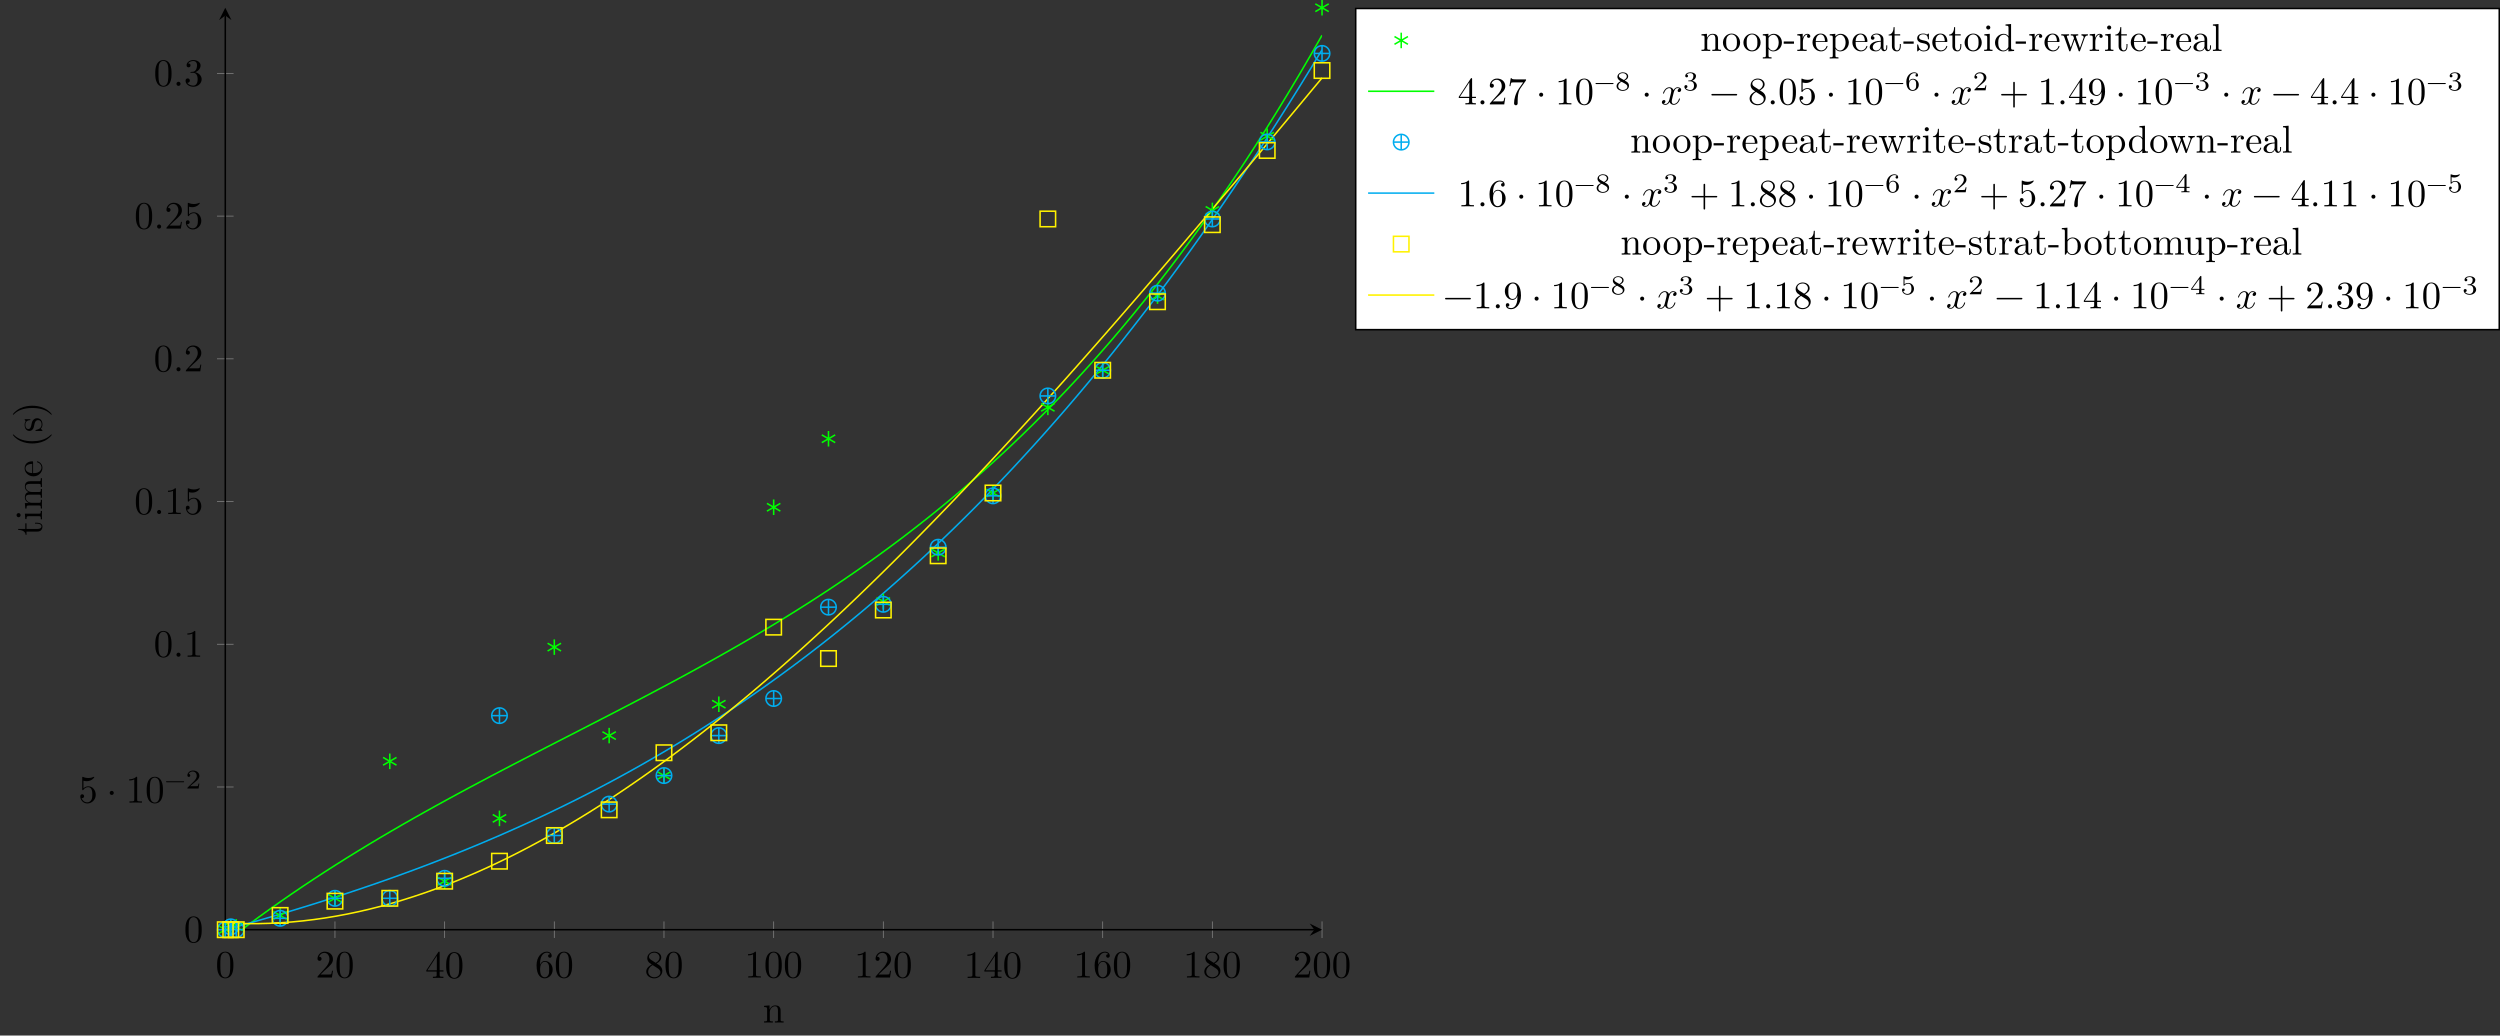 <?xml version="1.0" encoding="UTF-8"?>
<svg xmlns="http://www.w3.org/2000/svg" xmlns:xlink="http://www.w3.org/1999/xlink" width="642.114pt" height="265.964pt" viewBox="0 0 642.114 265.964" version="1.1">
<rect x="0" y="0" width="642.114" height="265.964" fill="#333333" stroke="none"/>
<defs>
<g>
<symbol overflow="visible" id="glyph0-0">
<path style="stroke:none;" d=""/>
</symbol>
<symbol overflow="visible" id="glyph0-1">
<path style="stroke:none;" d="M 4.578 -3.188 C 4.578 -3.984 4.531 -4.781 4.188 -5.516 C 3.734 -6.484 2.906 -6.641 2.5 -6.641 C 1.891 -6.641 1.172 -6.375 0.75 -5.453 C 0.438 -4.766 0.391 -3.984 0.391 -3.188 C 0.391 -2.438 0.422 -1.547 0.844 -0.781 C 1.266 0.016 2 0.219 2.484 0.219 C 3.016 0.219 3.781 0.016 4.219 -0.938 C 4.531 -1.625 4.578 -2.406 4.578 -3.188 Z M 3.766 -3.312 C 3.766 -2.562 3.766 -1.891 3.656 -1.25 C 3.5 -0.297 2.938 0 2.484 0 C 2.094 0 1.5 -0.25 1.328 -1.203 C 1.219 -1.797 1.219 -2.719 1.219 -3.312 C 1.219 -3.953 1.219 -4.609 1.297 -5.141 C 1.484 -6.328 2.234 -6.422 2.484 -6.422 C 2.812 -6.422 3.469 -6.234 3.656 -5.25 C 3.766 -4.688 3.766 -3.938 3.766 -3.312 Z M 3.766 -3.312 "/>
</symbol>
<symbol overflow="visible" id="glyph0-2">
<path style="stroke:none;" d="M 4.469 -1.734 L 4.234 -1.734 C 4.172 -1.438 4.109 -1 4 -0.844 C 3.938 -0.766 3.281 -0.766 3.062 -0.766 L 1.266 -0.766 L 2.328 -1.797 C 3.875 -3.172 4.469 -3.703 4.469 -4.703 C 4.469 -5.844 3.578 -6.641 2.359 -6.641 C 1.234 -6.641 0.5 -5.719 0.5 -4.828 C 0.5 -4.281 1 -4.281 1.031 -4.281 C 1.203 -4.281 1.547 -4.391 1.547 -4.812 C 1.547 -5.062 1.359 -5.328 1.016 -5.328 C 0.938 -5.328 0.922 -5.328 0.891 -5.312 C 1.109 -5.969 1.656 -6.328 2.234 -6.328 C 3.141 -6.328 3.562 -5.516 3.562 -4.703 C 3.562 -3.906 3.078 -3.125 2.516 -2.5 L 0.609 -0.375 C 0.5 -0.266 0.5 -0.234 0.5 0 L 4.203 0 Z M 4.469 -1.734 "/>
</symbol>
<symbol overflow="visible" id="glyph0-3">
<path style="stroke:none;" d="M 4.688 -1.641 L 4.688 -1.953 L 3.703 -1.953 L 3.703 -6.484 C 3.703 -6.688 3.703 -6.75 3.531 -6.75 C 3.453 -6.75 3.422 -6.75 3.344 -6.625 L 0.281 -1.953 L 0.281 -1.641 L 2.938 -1.641 L 2.938 -0.781 C 2.938 -0.422 2.906 -0.312 2.172 -0.312 L 1.969 -0.312 L 1.969 0 C 2.375 -0.031 2.891 -0.031 3.312 -0.031 C 3.734 -0.031 4.25 -0.031 4.672 0 L 4.672 -0.312 L 4.453 -0.312 C 3.719 -0.312 3.703 -0.422 3.703 -0.781 L 3.703 -1.641 Z M 2.984 -1.953 L 0.562 -1.953 L 2.984 -5.672 Z M 2.984 -1.953 "/>
</symbol>
<symbol overflow="visible" id="glyph0-4">
<path style="stroke:none;" d="M 4.562 -2.031 C 4.562 -3.297 3.672 -4.25 2.562 -4.25 C 1.891 -4.25 1.516 -3.75 1.312 -3.266 L 1.312 -3.516 C 1.312 -6.031 2.547 -6.391 3.062 -6.391 C 3.297 -6.391 3.719 -6.328 3.938 -5.984 C 3.781 -5.984 3.391 -5.984 3.391 -5.547 C 3.391 -5.234 3.625 -5.078 3.844 -5.078 C 4 -5.078 4.312 -5.172 4.312 -5.562 C 4.312 -6.156 3.875 -6.641 3.047 -6.641 C 1.766 -6.641 0.422 -5.359 0.422 -3.156 C 0.422 -0.484 1.578 0.219 2.5 0.219 C 3.609 0.219 4.562 -0.719 4.562 -2.031 Z M 3.656 -2.047 C 3.656 -1.562 3.656 -1.062 3.484 -0.703 C 3.188 -0.109 2.734 -0.062 2.5 -0.062 C 1.875 -0.062 1.578 -0.656 1.516 -0.812 C 1.328 -1.281 1.328 -2.078 1.328 -2.25 C 1.328 -3.031 1.656 -4.031 2.547 -4.031 C 2.719 -4.031 3.172 -4.031 3.484 -3.406 C 3.656 -3.047 3.656 -2.531 3.656 -2.047 Z M 3.656 -2.047 "/>
</symbol>
<symbol overflow="visible" id="glyph0-5">
<path style="stroke:none;" d="M 4.562 -1.672 C 4.562 -2.031 4.453 -2.484 4.062 -2.906 C 3.875 -3.109 3.719 -3.203 3.078 -3.609 C 3.797 -3.984 4.281 -4.5 4.281 -5.156 C 4.281 -6.078 3.406 -6.641 2.5 -6.641 C 1.5 -6.641 0.688 -5.906 0.688 -4.969 C 0.688 -4.797 0.703 -4.344 1.125 -3.875 C 1.234 -3.766 1.609 -3.516 1.859 -3.344 C 1.281 -3.047 0.422 -2.5 0.422 -1.5 C 0.422 -0.453 1.438 0.219 2.484 0.219 C 3.609 0.219 4.562 -0.609 4.562 -1.672 Z M 3.844 -5.156 C 3.844 -4.578 3.453 -4.109 2.859 -3.766 L 1.625 -4.562 C 1.172 -4.859 1.125 -5.188 1.125 -5.359 C 1.125 -5.969 1.781 -6.391 2.484 -6.391 C 3.203 -6.391 3.844 -5.875 3.844 -5.156 Z M 4.062 -1.312 C 4.062 -0.578 3.312 -0.062 2.5 -0.062 C 1.641 -0.062 0.922 -0.672 0.922 -1.5 C 0.922 -2.078 1.234 -2.719 2.078 -3.188 L 3.312 -2.406 C 3.594 -2.219 4.062 -1.922 4.062 -1.312 Z M 4.062 -1.312 "/>
</symbol>
<symbol overflow="visible" id="glyph0-6">
<path style="stroke:none;" d="M 4.172 0 L 4.172 -0.312 L 3.859 -0.312 C 2.953 -0.312 2.938 -0.422 2.938 -0.781 L 2.938 -6.375 C 2.938 -6.625 2.938 -6.641 2.703 -6.641 C 2.078 -6 1.203 -6 0.891 -6 L 0.891 -5.688 C 1.094 -5.688 1.672 -5.688 2.188 -5.953 L 2.188 -0.781 C 2.188 -0.422 2.156 -0.312 1.266 -0.312 L 0.953 -0.312 L 0.953 0 C 1.297 -0.031 2.156 -0.031 2.562 -0.031 C 2.953 -0.031 3.828 -0.031 4.172 0 Z M 4.172 0 "/>
</symbol>
<symbol overflow="visible" id="glyph0-7">
<path style="stroke:none;" d="M 4.469 -2 C 4.469 -3.188 3.656 -4.188 2.578 -4.188 C 2.109 -4.188 1.672 -4.031 1.312 -3.672 L 1.312 -5.625 C 1.516 -5.562 1.844 -5.5 2.156 -5.5 C 3.391 -5.5 4.094 -6.406 4.094 -6.531 C 4.094 -6.594 4.062 -6.641 3.984 -6.641 C 3.984 -6.641 3.953 -6.641 3.906 -6.609 C 3.703 -6.516 3.219 -6.312 2.547 -6.312 C 2.156 -6.312 1.688 -6.391 1.219 -6.594 C 1.141 -6.625 1.109 -6.625 1.109 -6.625 C 1 -6.625 1 -6.547 1 -6.391 L 1 -3.438 C 1 -3.266 1 -3.188 1.141 -3.188 C 1.219 -3.188 1.234 -3.203 1.281 -3.266 C 1.391 -3.422 1.75 -3.969 2.562 -3.969 C 3.078 -3.969 3.328 -3.516 3.406 -3.328 C 3.562 -2.953 3.594 -2.578 3.594 -2.078 C 3.594 -1.719 3.594 -1.125 3.344 -0.703 C 3.109 -0.312 2.734 -0.062 2.281 -0.062 C 1.562 -0.062 0.984 -0.594 0.812 -1.172 C 0.844 -1.172 0.875 -1.156 0.984 -1.156 C 1.312 -1.156 1.484 -1.406 1.484 -1.641 C 1.484 -1.891 1.312 -2.141 0.984 -2.141 C 0.844 -2.141 0.5 -2.062 0.5 -1.609 C 0.5 -0.75 1.188 0.219 2.297 0.219 C 3.453 0.219 4.469 -0.734 4.469 -2 Z M 4.469 -2 "/>
</symbol>
<symbol overflow="visible" id="glyph0-8">
<path style="stroke:none;" d="M 1.906 -2.5 C 1.906 -2.781 1.672 -3.016 1.391 -3.016 C 1.094 -3.016 0.859 -2.781 0.859 -2.5 C 0.859 -2.203 1.094 -1.969 1.391 -1.969 C 1.672 -1.969 1.906 -2.203 1.906 -2.5 Z M 1.906 -2.5 "/>
</symbol>
<symbol overflow="visible" id="glyph0-9">
<path style="stroke:none;" d="M 1.906 -0.531 C 1.906 -0.812 1.672 -1.062 1.391 -1.062 C 1.094 -1.062 0.859 -0.812 0.859 -0.531 C 0.859 -0.234 1.094 0 1.391 0 C 1.672 0 1.906 -0.234 1.906 -0.531 Z M 1.906 -0.531 "/>
</symbol>
<symbol overflow="visible" id="glyph0-10">
<path style="stroke:none;" d="M 4.562 -1.703 C 4.562 -2.516 3.922 -3.297 2.891 -3.516 C 3.703 -3.781 4.281 -4.469 4.281 -5.266 C 4.281 -6.078 3.406 -6.641 2.453 -6.641 C 1.453 -6.641 0.688 -6.047 0.688 -5.281 C 0.688 -4.953 0.906 -4.766 1.203 -4.766 C 1.5 -4.766 1.703 -4.984 1.703 -5.281 C 1.703 -5.766 1.234 -5.766 1.094 -5.766 C 1.391 -6.266 2.047 -6.391 2.406 -6.391 C 2.828 -6.391 3.375 -6.172 3.375 -5.281 C 3.375 -5.156 3.344 -4.578 3.094 -4.141 C 2.797 -3.656 2.453 -3.625 2.203 -3.625 C 2.125 -3.609 1.891 -3.594 1.812 -3.594 C 1.734 -3.578 1.672 -3.562 1.672 -3.469 C 1.672 -3.359 1.734 -3.359 1.906 -3.359 L 2.344 -3.359 C 3.156 -3.359 3.531 -2.688 3.531 -1.703 C 3.531 -0.344 2.844 -0.062 2.406 -0.062 C 1.969 -0.062 1.219 -0.234 0.875 -0.812 C 1.219 -0.766 1.531 -0.984 1.531 -1.359 C 1.531 -1.719 1.266 -1.922 0.984 -1.922 C 0.734 -1.922 0.422 -1.781 0.422 -1.344 C 0.422 -0.438 1.344 0.219 2.438 0.219 C 3.656 0.219 4.562 -0.688 4.562 -1.703 Z M 4.562 -1.703 "/>
</symbol>
<symbol overflow="visible" id="glyph0-11">
<path style="stroke:none;" d="M 4.828 -6.422 L 2.406 -6.422 C 1.203 -6.422 1.172 -6.547 1.141 -6.734 L 0.891 -6.734 L 0.562 -4.688 L 0.812 -4.688 C 0.844 -4.844 0.922 -5.469 1.062 -5.594 C 1.125 -5.656 1.906 -5.656 2.031 -5.656 L 4.094 -5.656 L 2.984 -4.078 C 2.078 -2.734 1.75 -1.344 1.75 -0.328 C 1.75 -0.234 1.75 0.219 2.219 0.219 C 2.672 0.219 2.672 -0.234 2.672 -0.328 L 2.672 -0.844 C 2.672 -1.391 2.703 -1.938 2.781 -2.469 C 2.828 -2.703 2.953 -3.562 3.406 -4.172 L 4.75 -6.078 C 4.828 -6.188 4.828 -6.203 4.828 -6.422 Z M 4.828 -6.422 "/>
</symbol>
<symbol overflow="visible" id="glyph0-12">
<path style="stroke:none;" d="M 5.25 -3.75 C 5.25 -4.266 4.672 -4.406 4.328 -4.406 C 3.75 -4.406 3.406 -3.875 3.281 -3.656 C 3.031 -4.312 2.5 -4.406 2.203 -4.406 C 1.172 -4.406 0.594 -3.125 0.594 -2.875 C 0.594 -2.766 0.719 -2.766 0.719 -2.766 C 0.797 -2.766 0.828 -2.797 0.844 -2.875 C 1.188 -3.938 1.844 -4.188 2.188 -4.188 C 2.375 -4.188 2.719 -4.094 2.719 -3.516 C 2.719 -3.203 2.547 -2.547 2.188 -1.141 C 2.031 -0.531 1.672 -0.109 1.234 -0.109 C 1.172 -0.109 0.953 -0.109 0.734 -0.234 C 0.984 -0.297 1.203 -0.5 1.203 -0.781 C 1.203 -1.047 0.984 -1.125 0.844 -1.125 C 0.531 -1.125 0.297 -0.875 0.297 -0.547 C 0.297 -0.094 0.781 0.109 1.219 0.109 C 1.891 0.109 2.25 -0.594 2.266 -0.641 C 2.391 -0.281 2.75 0.109 3.344 0.109 C 4.375 0.109 4.938 -1.172 4.938 -1.422 C 4.938 -1.531 4.859 -1.531 4.828 -1.531 C 4.734 -1.531 4.719 -1.484 4.688 -1.422 C 4.359 -0.344 3.688 -0.109 3.375 -0.109 C 2.984 -0.109 2.828 -0.422 2.828 -0.766 C 2.828 -0.984 2.875 -1.203 2.984 -1.641 L 3.328 -3.016 C 3.391 -3.266 3.625 -4.188 4.312 -4.188 C 4.359 -4.188 4.609 -4.188 4.812 -4.062 C 4.531 -4 4.344 -3.766 4.344 -3.516 C 4.344 -3.359 4.453 -3.172 4.719 -3.172 C 4.938 -3.172 5.25 -3.344 5.25 -3.75 Z M 5.25 -3.75 "/>
</symbol>
<symbol overflow="visible" id="glyph0-13">
<path style="stroke:none;" d="M 7.203 -2.5 C 7.203 -2.609 7.109 -2.688 7 -2.688 L 0.75 -2.688 C 0.641 -2.688 0.562 -2.609 0.562 -2.5 C 0.562 -2.375 0.641 -2.297 0.75 -2.297 L 7 -2.297 C 7.109 -2.297 7.203 -2.375 7.203 -2.5 Z M 7.203 -2.5 "/>
</symbol>
<symbol overflow="visible" id="glyph0-14">
<path style="stroke:none;" d="M 7.203 -2.5 C 7.203 -2.609 7.109 -2.688 7 -2.688 L 4.078 -2.688 L 4.078 -5.609 C 4.078 -5.719 3.984 -5.812 3.875 -5.812 C 3.766 -5.812 3.672 -5.719 3.672 -5.609 L 3.672 -2.688 L 0.75 -2.688 C 0.641 -2.688 0.562 -2.609 0.562 -2.5 C 0.562 -2.375 0.641 -2.297 0.75 -2.297 L 3.672 -2.297 L 3.672 0.625 C 3.672 0.734 3.766 0.828 3.875 0.828 C 3.984 0.828 4.078 0.734 4.078 0.625 L 4.078 -2.297 L 7 -2.297 C 7.109 -2.297 7.203 -2.375 7.203 -2.5 Z M 7.203 -2.5 "/>
</symbol>
<symbol overflow="visible" id="glyph0-15">
<path style="stroke:none;" d="M 4.562 -3.281 C 4.562 -5.969 3.406 -6.641 2.516 -6.641 C 1.969 -6.641 1.484 -6.453 1.062 -6.016 C 0.641 -5.562 0.422 -5.141 0.422 -4.391 C 0.422 -3.156 1.297 -2.172 2.406 -2.172 C 3.016 -2.172 3.422 -2.594 3.656 -3.172 L 3.656 -2.844 C 3.656 -0.516 2.625 -0.062 2.047 -0.062 C 1.875 -0.062 1.328 -0.078 1.062 -0.422 C 1.5 -0.422 1.578 -0.703 1.578 -0.875 C 1.578 -1.188 1.344 -1.328 1.125 -1.328 C 0.969 -1.328 0.672 -1.25 0.672 -0.859 C 0.672 -0.188 1.203 0.219 2.047 0.219 C 3.344 0.219 4.562 -1.141 4.562 -3.281 Z M 3.641 -4.203 C 3.641 -3.375 3.297 -2.406 2.422 -2.406 C 2.266 -2.406 1.797 -2.406 1.5 -3.031 C 1.312 -3.406 1.312 -3.891 1.312 -4.391 C 1.312 -4.922 1.312 -5.391 1.531 -5.766 C 1.797 -6.266 2.172 -6.391 2.516 -6.391 C 2.984 -6.391 3.312 -6.047 3.484 -5.609 C 3.594 -5.281 3.641 -4.656 3.641 -4.203 Z M 3.641 -4.203 "/>
</symbol>
<symbol overflow="visible" id="glyph1-0">
<path style="stroke:none;" d=""/>
</symbol>
<symbol overflow="visible" id="glyph1-1">
<path style="stroke:none;" d="M 5.031 -1.734 C 5.031 -1.812 4.969 -1.875 4.891 -1.875 L 0.531 -1.875 C 0.453 -1.875 0.391 -1.812 0.391 -1.734 C 0.391 -1.672 0.453 -1.609 0.531 -1.609 L 4.891 -1.609 C 4.969 -1.609 5.031 -1.672 5.031 -1.734 Z M 5.031 -1.734 "/>
</symbol>
<symbol overflow="visible" id="glyph1-2">
<path style="stroke:none;" d="M 3.516 -1.266 L 3.281 -1.266 C 3.266 -1.109 3.188 -0.703 3.094 -0.641 C 3.047 -0.594 2.516 -0.594 2.406 -0.594 L 1.125 -0.594 C 1.859 -1.234 2.109 -1.438 2.516 -1.766 C 3.031 -2.172 3.516 -2.609 3.516 -3.266 C 3.516 -4.109 2.781 -4.625 1.891 -4.625 C 1.031 -4.625 0.438 -4.016 0.438 -3.375 C 0.438 -3.031 0.734 -2.984 0.812 -2.984 C 0.969 -2.984 1.172 -3.109 1.172 -3.359 C 1.172 -3.484 1.125 -3.734 0.766 -3.734 C 0.984 -4.219 1.453 -4.375 1.781 -4.375 C 2.484 -4.375 2.844 -3.828 2.844 -3.266 C 2.844 -2.656 2.406 -2.188 2.188 -1.938 L 0.516 -0.266 C 0.438 -0.203 0.438 -0.188 0.438 0 L 3.312 0 Z M 3.516 -1.266 "/>
</symbol>
<symbol overflow="visible" id="glyph1-3">
<path style="stroke:none;" d="M 3.578 -1.172 C 3.578 -1.641 3.312 -2.031 2.906 -2.266 L 2.469 -2.516 C 3.016 -2.781 3.359 -3.109 3.359 -3.594 C 3.359 -4.266 2.656 -4.625 1.984 -4.625 C 1.219 -4.625 0.594 -4.125 0.594 -3.469 C 0.594 -3.141 0.75 -2.906 0.875 -2.766 C 1 -2.609 1.047 -2.578 1.453 -2.344 C 1.062 -2.172 0.375 -1.797 0.375 -1.062 C 0.375 -0.297 1.172 0.141 1.969 0.141 C 2.859 0.141 3.578 -0.422 3.578 -1.172 Z M 3 -3.594 C 3 -2.969 2.266 -2.656 2.266 -2.656 C 2.266 -2.656 2.234 -2.656 2.188 -2.688 L 1.344 -3.172 C 1.156 -3.281 0.969 -3.469 0.969 -3.734 C 0.969 -4.172 1.469 -4.422 1.969 -4.422 C 2.516 -4.422 3 -4.078 3 -3.594 Z M 3.156 -0.938 C 3.156 -0.406 2.578 -0.078 1.984 -0.078 C 1.344 -0.078 0.797 -0.5 0.797 -1.062 C 0.797 -1.578 1.172 -1.984 1.672 -2.203 C 2.062 -1.984 2.078 -1.984 2.641 -1.656 C 2.812 -1.547 3.156 -1.344 3.156 -0.938 Z M 3.156 -0.938 "/>
</symbol>
<symbol overflow="visible" id="glyph1-4">
<path style="stroke:none;" d="M 3.578 -1.203 C 3.578 -1.75 3.141 -2.297 2.375 -2.453 C 3.094 -2.719 3.359 -3.234 3.359 -3.672 C 3.359 -4.219 2.734 -4.625 1.953 -4.625 C 1.188 -4.625 0.594 -4.25 0.594 -3.688 C 0.594 -3.453 0.75 -3.328 0.953 -3.328 C 1.172 -3.328 1.312 -3.484 1.312 -3.672 C 1.312 -3.875 1.172 -4.031 0.953 -4.047 C 1.203 -4.344 1.672 -4.422 1.938 -4.422 C 2.25 -4.422 2.688 -4.266 2.688 -3.672 C 2.688 -3.375 2.594 -3.047 2.406 -2.844 C 2.188 -2.578 1.984 -2.562 1.641 -2.531 C 1.469 -2.516 1.453 -2.516 1.422 -2.516 C 1.422 -2.516 1.344 -2.5 1.344 -2.422 C 1.344 -2.328 1.406 -2.328 1.531 -2.328 L 1.906 -2.328 C 2.453 -2.328 2.844 -1.953 2.844 -1.203 C 2.844 -0.344 2.328 -0.078 1.938 -0.078 C 1.656 -0.078 1.031 -0.156 0.75 -0.578 C 1.078 -0.578 1.156 -0.812 1.156 -0.969 C 1.156 -1.188 0.984 -1.344 0.766 -1.344 C 0.578 -1.344 0.375 -1.219 0.375 -0.938 C 0.375 -0.281 1.094 0.141 1.938 0.141 C 2.906 0.141 3.578 -0.516 3.578 -1.203 Z M 3.578 -1.203 "/>
</symbol>
<symbol overflow="visible" id="glyph1-5">
<path style="stroke:none;" d="M 3.578 -1.422 C 3.578 -2.312 2.875 -2.969 2.062 -2.969 C 1.5 -2.969 1.203 -2.594 1.047 -2.281 C 1.047 -2.844 1.094 -3.359 1.359 -3.797 C 1.594 -4.172 1.969 -4.422 2.422 -4.422 C 2.625 -4.422 2.906 -4.375 3.047 -4.188 C 2.875 -4.172 2.719 -4.047 2.719 -3.844 C 2.719 -3.672 2.844 -3.516 3.047 -3.516 C 3.266 -3.516 3.391 -3.656 3.391 -3.859 C 3.391 -4.266 3.094 -4.625 2.406 -4.625 C 1.406 -4.625 0.375 -3.703 0.375 -2.203 C 0.375 -0.406 1.219 0.141 2 0.141 C 2.844 0.141 3.578 -0.516 3.578 -1.422 Z M 2.906 -1.422 C 2.906 -1.031 2.906 -0.734 2.719 -0.453 C 2.562 -0.219 2.328 -0.078 2 -0.078 C 1.641 -0.078 1.375 -0.281 1.219 -0.594 C 1.125 -0.797 1.062 -1.156 1.062 -1.562 C 1.062 -2.25 1.469 -2.766 2.031 -2.766 C 2.344 -2.766 2.562 -2.641 2.734 -2.391 C 2.906 -2.125 2.906 -1.828 2.906 -1.422 Z M 2.906 -1.422 "/>
</symbol>
<symbol overflow="visible" id="glyph1-6">
<path style="stroke:none;" d="M 3.688 -1.141 L 3.688 -1.391 L 2.906 -1.391 L 2.906 -4.5 C 2.906 -4.641 2.906 -4.703 2.766 -4.703 C 2.672 -4.703 2.641 -4.703 2.578 -4.594 L 0.266 -1.391 L 0.266 -1.141 L 2.328 -1.141 L 2.328 -0.578 C 2.328 -0.328 2.328 -0.25 1.75 -0.25 L 1.562 -0.25 L 1.562 0 L 2.609 -0.031 L 3.672 0 L 3.672 -0.25 L 3.484 -0.25 C 2.906 -0.25 2.906 -0.328 2.906 -0.578 L 2.906 -1.141 Z M 2.375 -1.391 L 0.531 -1.391 L 2.375 -3.938 Z M 2.375 -1.391 "/>
</symbol>
<symbol overflow="visible" id="glyph1-7">
<path style="stroke:none;" d="M 3.516 -1.406 C 3.516 -2.188 2.922 -2.906 2.062 -2.906 C 1.75 -2.906 1.391 -2.844 1.078 -2.578 L 1.078 -3.891 C 1.438 -3.797 1.641 -3.797 1.75 -3.797 C 2.672 -3.797 3.219 -4.422 3.219 -4.531 C 3.219 -4.609 3.172 -4.625 3.141 -4.625 C 3.141 -4.625 3.109 -4.625 3.078 -4.609 C 2.906 -4.547 2.547 -4.406 2.031 -4.406 C 1.828 -4.406 1.469 -4.422 1.016 -4.594 C 0.938 -4.625 0.922 -4.625 0.922 -4.625 C 0.828 -4.625 0.828 -4.547 0.828 -4.438 L 0.828 -2.391 C 0.828 -2.266 0.828 -2.188 0.938 -2.188 C 1 -2.188 1.016 -2.188 1.078 -2.281 C 1.375 -2.656 1.812 -2.719 2.047 -2.719 C 2.469 -2.719 2.656 -2.391 2.688 -2.328 C 2.812 -2.094 2.859 -1.828 2.859 -1.422 C 2.859 -1.219 2.859 -0.812 2.641 -0.5 C 2.469 -0.25 2.172 -0.078 1.828 -0.078 C 1.375 -0.078 0.906 -0.328 0.734 -0.797 C 1 -0.781 1.141 -0.953 1.141 -1.141 C 1.141 -1.438 0.875 -1.484 0.781 -1.484 C 0.781 -1.484 0.438 -1.484 0.438 -1.109 C 0.438 -0.484 1.016 0.141 1.844 0.141 C 2.734 0.141 3.516 -0.516 3.516 -1.406 Z M 3.516 -1.406 "/>
</symbol>
<symbol overflow="visible" id="glyph2-0">
<path style="stroke:none;" d=""/>
</symbol>
<symbol overflow="visible" id="glyph2-1">
<path style="stroke:none;" d="M 5.328 0 L 5.328 -0.312 C 4.812 -0.312 4.562 -0.312 4.562 -0.609 L 4.562 -2.516 C 4.562 -3.375 4.562 -3.672 4.25 -4.031 C 4.109 -4.203 3.781 -4.406 3.203 -4.406 C 2.469 -4.406 2 -3.984 1.719 -3.359 L 1.719 -4.406 L 0.312 -4.297 L 0.312 -3.984 C 1.016 -3.984 1.094 -3.922 1.094 -3.422 L 1.094 -0.75 C 1.094 -0.312 0.984 -0.312 0.312 -0.312 L 0.312 0 L 1.453 -0.031 L 2.562 0 L 2.562 -0.312 C 1.891 -0.312 1.781 -0.312 1.781 -0.75 L 1.781 -2.594 C 1.781 -3.625 2.5 -4.188 3.125 -4.188 C 3.766 -4.188 3.875 -3.656 3.875 -3.078 L 3.875 -0.75 C 3.875 -0.312 3.766 -0.312 3.094 -0.312 L 3.094 0 L 4.219 -0.031 Z M 5.328 0 "/>
</symbol>
<symbol overflow="visible" id="glyph2-2">
<path style="stroke:none;" d="M 4.688 -2.141 C 4.688 -3.406 3.703 -4.469 2.5 -4.469 C 1.25 -4.469 0.281 -3.375 0.281 -2.141 C 0.281 -0.844 1.312 0.109 2.484 0.109 C 3.688 0.109 4.688 -0.875 4.688 -2.141 Z M 3.875 -2.219 C 3.875 -1.859 3.875 -1.312 3.656 -0.875 C 3.422 -0.422 2.984 -0.141 2.5 -0.141 C 2.062 -0.141 1.625 -0.344 1.359 -0.812 C 1.109 -1.25 1.109 -1.859 1.109 -2.219 C 1.109 -2.609 1.109 -3.141 1.344 -3.578 C 1.609 -4.031 2.078 -4.25 2.484 -4.25 C 2.922 -4.25 3.344 -4.031 3.609 -3.594 C 3.875 -3.172 3.875 -2.594 3.875 -2.219 Z M 3.875 -2.219 "/>
</symbol>
<symbol overflow="visible" id="glyph2-3">
<path style="stroke:none;" d="M 5.188 -2.156 C 5.188 -3.422 4.234 -4.406 3.109 -4.406 C 2.328 -4.406 1.906 -3.969 1.719 -3.75 L 1.719 -4.406 L 0.281 -4.297 L 0.281 -3.984 C 0.984 -3.984 1.062 -3.922 1.062 -3.484 L 1.062 1.172 C 1.062 1.625 0.953 1.625 0.281 1.625 L 0.281 1.938 L 1.391 1.906 L 2.516 1.938 L 2.516 1.625 C 1.859 1.625 1.75 1.625 1.75 1.172 L 1.75 -0.594 C 1.797 -0.422 2.219 0.109 2.969 0.109 C 4.156 0.109 5.188 -0.875 5.188 -2.156 Z M 4.359 -2.156 C 4.359 -0.953 3.672 -0.109 2.938 -0.109 C 2.531 -0.109 2.156 -0.312 1.891 -0.719 C 1.75 -0.922 1.75 -0.938 1.75 -1.141 L 1.75 -3.359 C 2.031 -3.875 2.516 -4.156 3.031 -4.156 C 3.766 -4.156 4.359 -3.281 4.359 -2.156 Z M 4.359 -2.156 "/>
</symbol>
<symbol overflow="visible" id="glyph2-4">
<path style="stroke:none;" d="M 2.75 -1.859 L 2.75 -2.438 L 0.109 -2.438 L 0.109 -1.859 Z M 2.75 -1.859 "/>
</symbol>
<symbol overflow="visible" id="glyph2-5">
<path style="stroke:none;" d="M 3.625 -3.797 C 3.625 -4.109 3.312 -4.406 2.891 -4.406 C 2.156 -4.406 1.797 -3.734 1.672 -3.312 L 1.672 -4.406 L 0.281 -4.297 L 0.281 -3.984 C 0.984 -3.984 1.062 -3.922 1.062 -3.422 L 1.062 -0.75 C 1.062 -0.312 0.953 -0.312 0.281 -0.312 L 0.281 0 L 1.422 -0.031 C 1.812 -0.031 2.281 -0.031 2.688 0 L 2.688 -0.312 L 2.469 -0.312 C 1.734 -0.312 1.719 -0.422 1.719 -0.781 L 1.719 -2.312 C 1.719 -3.297 2.141 -4.188 2.891 -4.188 C 2.953 -4.188 2.984 -4.188 3 -4.172 C 2.969 -4.172 2.766 -4.047 2.766 -3.781 C 2.766 -3.516 2.984 -3.359 3.203 -3.359 C 3.375 -3.359 3.625 -3.484 3.625 -3.797 Z M 3.625 -3.797 "/>
</symbol>
<symbol overflow="visible" id="glyph2-6">
<path style="stroke:none;" d="M 4.141 -1.188 C 4.141 -1.281 4.062 -1.312 4 -1.312 C 3.922 -1.312 3.891 -1.25 3.875 -1.172 C 3.531 -0.141 2.625 -0.141 2.531 -0.141 C 2.031 -0.141 1.641 -0.438 1.406 -0.812 C 1.109 -1.281 1.109 -1.938 1.109 -2.297 L 3.891 -2.297 C 4.109 -2.297 4.141 -2.297 4.141 -2.516 C 4.141 -3.5 3.594 -4.469 2.359 -4.469 C 1.203 -4.469 0.281 -3.438 0.281 -2.188 C 0.281 -0.859 1.328 0.109 2.469 0.109 C 3.688 0.109 4.141 -1 4.141 -1.188 Z M 3.484 -2.516 L 1.109 -2.516 C 1.172 -4 2.016 -4.25 2.359 -4.25 C 3.375 -4.25 3.484 -2.906 3.484 -2.516 Z M 3.484 -2.516 "/>
</symbol>
<symbol overflow="visible" id="glyph2-7">
<path style="stroke:none;" d="M 4.812 -0.891 L 4.812 -1.453 L 4.562 -1.453 L 4.562 -0.891 C 4.562 -0.312 4.312 -0.25 4.203 -0.25 C 3.875 -0.25 3.844 -0.703 3.844 -0.75 L 3.844 -2.734 C 3.844 -3.156 3.844 -3.547 3.484 -3.922 C 3.094 -4.312 2.594 -4.469 2.109 -4.469 C 1.297 -4.469 0.609 -4 0.609 -3.344 C 0.609 -3.047 0.812 -2.875 1.062 -2.875 C 1.344 -2.875 1.531 -3.078 1.531 -3.328 C 1.531 -3.453 1.469 -3.781 1.016 -3.781 C 1.281 -4.141 1.781 -4.25 2.094 -4.25 C 2.578 -4.25 3.156 -3.859 3.156 -2.969 L 3.156 -2.609 C 2.641 -2.578 1.938 -2.547 1.312 -2.25 C 0.562 -1.906 0.312 -1.391 0.312 -0.953 C 0.312 -0.141 1.281 0.109 1.906 0.109 C 2.578 0.109 3.031 -0.297 3.219 -0.75 C 3.266 -0.359 3.531 0.062 4 0.062 C 4.203 0.062 4.812 -0.078 4.812 -0.891 Z M 3.156 -1.391 C 3.156 -0.453 2.438 -0.109 1.984 -0.109 C 1.5 -0.109 1.094 -0.453 1.094 -0.953 C 1.094 -1.5 1.5 -2.328 3.156 -2.391 Z M 3.156 -1.391 "/>
</symbol>
<symbol overflow="visible" id="glyph2-8">
<path style="stroke:none;" d="M 3.312 -1.234 L 3.312 -1.797 L 3.062 -1.797 L 3.062 -1.25 C 3.062 -0.516 2.766 -0.141 2.391 -0.141 C 1.719 -0.141 1.719 -1.047 1.719 -1.219 L 1.719 -3.984 L 3.156 -3.984 L 3.156 -4.297 L 1.719 -4.297 L 1.719 -6.125 L 1.469 -6.125 C 1.469 -5.312 1.172 -4.25 0.188 -4.203 L 0.188 -3.984 L 1.031 -3.984 L 1.031 -1.234 C 1.031 -0.016 1.969 0.109 2.328 0.109 C 3.031 0.109 3.312 -0.594 3.312 -1.234 Z M 3.312 -1.234 "/>
</symbol>
<symbol overflow="visible" id="glyph2-9">
<path style="stroke:none;" d="M 3.594 -1.281 C 3.594 -1.797 3.297 -2.109 3.172 -2.219 C 2.844 -2.547 2.453 -2.625 2.031 -2.703 C 1.469 -2.812 0.812 -2.938 0.812 -3.516 C 0.812 -3.875 1.062 -4.281 1.922 -4.281 C 3.016 -4.281 3.078 -3.375 3.094 -3.078 C 3.094 -2.984 3.203 -2.984 3.203 -2.984 C 3.344 -2.984 3.344 -3.031 3.344 -3.219 L 3.344 -4.234 C 3.344 -4.391 3.344 -4.469 3.234 -4.469 C 3.188 -4.469 3.156 -4.469 3.031 -4.344 C 3 -4.312 2.906 -4.219 2.859 -4.188 C 2.484 -4.469 2.078 -4.469 1.922 -4.469 C 0.703 -4.469 0.328 -3.797 0.328 -3.234 C 0.328 -2.891 0.484 -2.609 0.75 -2.391 C 1.078 -2.141 1.359 -2.078 2.078 -1.938 C 2.297 -1.891 3.109 -1.734 3.109 -1.016 C 3.109 -0.516 2.766 -0.109 1.984 -0.109 C 1.141 -0.109 0.781 -0.672 0.594 -1.531 C 0.562 -1.656 0.562 -1.688 0.453 -1.688 C 0.328 -1.688 0.328 -1.625 0.328 -1.453 L 0.328 -0.125 C 0.328 0.047 0.328 0.109 0.438 0.109 C 0.484 0.109 0.5 0.094 0.688 -0.094 C 0.703 -0.109 0.703 -0.125 0.891 -0.312 C 1.328 0.094 1.781 0.109 1.984 0.109 C 3.125 0.109 3.594 -0.562 3.594 -1.281 Z M 3.594 -1.281 "/>
</symbol>
<symbol overflow="visible" id="glyph2-10">
<path style="stroke:none;" d="M 2.469 0 L 2.469 -0.312 C 1.797 -0.312 1.766 -0.359 1.766 -0.75 L 1.766 -4.406 L 0.375 -4.297 L 0.375 -3.984 C 1.016 -3.984 1.109 -3.922 1.109 -3.438 L 1.109 -0.75 C 1.109 -0.312 1 -0.312 0.328 -0.312 L 0.328 0 L 1.422 -0.031 C 1.781 -0.031 2.125 -0.016 2.469 0 Z M 1.906 -6.016 C 1.906 -6.297 1.688 -6.547 1.391 -6.547 C 1.047 -6.547 0.844 -6.266 0.844 -6.016 C 0.844 -5.75 1.078 -5.5 1.375 -5.5 C 1.719 -5.5 1.906 -5.766 1.906 -6.016 Z M 1.906 -6.016 "/>
</symbol>
<symbol overflow="visible" id="glyph2-11">
<path style="stroke:none;" d="M 5.25 0 L 5.25 -0.312 C 4.562 -0.312 4.469 -0.375 4.469 -0.875 L 4.469 -6.922 L 3.047 -6.812 L 3.047 -6.5 C 3.734 -6.5 3.812 -6.438 3.812 -5.938 L 3.812 -3.781 C 3.531 -4.141 3.094 -4.406 2.562 -4.406 C 1.391 -4.406 0.344 -3.422 0.344 -2.141 C 0.344 -0.875 1.312 0.109 2.453 0.109 C 3.094 0.109 3.531 -0.234 3.781 -0.547 L 3.781 0.109 Z M 3.781 -1.172 C 3.781 -1 3.781 -0.984 3.672 -0.812 C 3.375 -0.328 2.938 -0.109 2.5 -0.109 C 2.047 -0.109 1.688 -0.375 1.453 -0.75 C 1.203 -1.156 1.172 -1.719 1.172 -2.141 C 1.172 -2.5 1.188 -3.094 1.469 -3.547 C 1.688 -3.859 2.062 -4.188 2.609 -4.188 C 2.953 -4.188 3.375 -4.031 3.672 -3.594 C 3.781 -3.422 3.781 -3.406 3.781 -3.219 Z M 3.781 -1.172 "/>
</symbol>
<symbol overflow="visible" id="glyph2-12">
<path style="stroke:none;" d="M 7.016 -3.984 L 7.016 -4.297 C 6.781 -4.281 6.5 -4.266 6.281 -4.266 L 5.359 -4.297 L 5.359 -3.984 C 5.719 -3.984 5.938 -3.797 5.938 -3.516 C 5.938 -3.453 5.938 -3.422 5.875 -3.297 L 4.969 -0.75 L 3.984 -3.531 C 3.953 -3.656 3.938 -3.672 3.938 -3.719 C 3.938 -3.984 4.328 -3.984 4.531 -3.984 L 4.531 -4.297 L 3.484 -4.266 C 3.188 -4.266 2.906 -4.281 2.609 -4.297 L 2.609 -3.984 C 2.969 -3.984 3.125 -3.969 3.234 -3.844 C 3.281 -3.781 3.391 -3.484 3.453 -3.297 L 2.609 -0.875 L 1.656 -3.531 C 1.609 -3.656 1.609 -3.672 1.609 -3.719 C 1.609 -3.984 2 -3.984 2.188 -3.984 L 2.188 -4.297 L 1.109 -4.266 L 0.172 -4.297 L 0.172 -3.984 C 0.672 -3.984 0.797 -3.953 0.922 -3.641 L 2.172 -0.109 C 2.219 0.031 2.25 0.109 2.375 0.109 C 2.516 0.109 2.531 0.047 2.578 -0.094 L 3.594 -2.906 L 4.609 -0.078 C 4.641 0.031 4.672 0.109 4.812 0.109 C 4.938 0.109 4.969 0.016 5 -0.078 L 6.172 -3.344 C 6.344 -3.844 6.656 -3.984 7.016 -3.984 Z M 7.016 -3.984 "/>
</symbol>
<symbol overflow="visible" id="glyph2-13">
<path style="stroke:none;" d="M 2.547 0 L 2.547 -0.312 C 1.875 -0.312 1.766 -0.312 1.766 -0.75 L 1.766 -6.922 L 0.328 -6.812 L 0.328 -6.5 C 1.031 -6.5 1.109 -6.438 1.109 -5.938 L 1.109 -0.75 C 1.109 -0.312 1 -0.312 0.328 -0.312 L 0.328 0 L 1.438 -0.031 Z M 2.547 0 "/>
</symbol>
<symbol overflow="visible" id="glyph2-14">
<path style="stroke:none;" d="M 5.188 -2.156 C 5.188 -3.422 4.219 -4.406 3.078 -4.406 C 2.297 -4.406 1.875 -3.938 1.719 -3.766 L 1.719 -6.922 L 0.281 -6.812 L 0.281 -6.5 C 0.984 -6.5 1.062 -6.438 1.062 -5.938 L 1.062 0 L 1.312 0 L 1.672 -0.625 C 1.812 -0.391 2.234 0.109 2.969 0.109 C 4.156 0.109 5.188 -0.875 5.188 -2.156 Z M 4.359 -2.156 C 4.359 -1.797 4.344 -1.203 4.062 -0.75 C 3.844 -0.438 3.469 -0.109 2.938 -0.109 C 2.484 -0.109 2.125 -0.344 1.891 -0.719 C 1.75 -0.922 1.75 -0.953 1.75 -1.141 L 1.75 -3.188 C 1.75 -3.375 1.75 -3.391 1.859 -3.547 C 2.25 -4.109 2.797 -4.188 3.031 -4.188 C 3.484 -4.188 3.844 -3.922 4.078 -3.547 C 4.344 -3.141 4.359 -2.578 4.359 -2.156 Z M 4.359 -2.156 "/>
</symbol>
<symbol overflow="visible" id="glyph2-15">
<path style="stroke:none;" d="M 8.109 0 L 8.109 -0.312 C 7.594 -0.312 7.344 -0.312 7.328 -0.609 L 7.328 -2.516 C 7.328 -3.375 7.328 -3.672 7.016 -4.031 C 6.875 -4.203 6.547 -4.406 5.969 -4.406 C 5.141 -4.406 4.688 -3.812 4.531 -3.422 C 4.391 -4.297 3.656 -4.406 3.203 -4.406 C 2.469 -4.406 2 -3.984 1.719 -3.359 L 1.719 -4.406 L 0.312 -4.297 L 0.312 -3.984 C 1.016 -3.984 1.094 -3.922 1.094 -3.422 L 1.094 -0.75 C 1.094 -0.312 0.984 -0.312 0.312 -0.312 L 0.312 0 L 1.453 -0.031 L 2.562 0 L 2.562 -0.312 C 1.891 -0.312 1.781 -0.312 1.781 -0.75 L 1.781 -2.594 C 1.781 -3.625 2.5 -4.188 3.125 -4.188 C 3.766 -4.188 3.875 -3.656 3.875 -3.078 L 3.875 -0.75 C 3.875 -0.312 3.766 -0.312 3.094 -0.312 L 3.094 0 L 4.219 -0.031 L 5.328 0 L 5.328 -0.312 C 4.672 -0.312 4.562 -0.312 4.562 -0.75 L 4.562 -2.594 C 4.562 -3.625 5.266 -4.188 5.906 -4.188 C 6.531 -4.188 6.641 -3.656 6.641 -3.078 L 6.641 -0.75 C 6.641 -0.312 6.531 -0.312 5.859 -0.312 L 5.859 0 L 6.984 -0.031 Z M 8.109 0 "/>
</symbol>
<symbol overflow="visible" id="glyph2-16">
<path style="stroke:none;" d="M 5.328 0 L 5.328 -0.312 C 4.641 -0.312 4.562 -0.375 4.562 -0.875 L 4.562 -4.406 L 3.094 -4.297 L 3.094 -3.984 C 3.781 -3.984 3.875 -3.922 3.875 -3.422 L 3.875 -1.656 C 3.875 -0.781 3.391 -0.109 2.656 -0.109 C 1.828 -0.109 1.781 -0.578 1.781 -1.094 L 1.781 -4.406 L 0.312 -4.297 L 0.312 -3.984 C 1.094 -3.984 1.094 -3.953 1.094 -3.078 L 1.094 -1.578 C 1.094 -0.797 1.094 0.109 2.609 0.109 C 3.172 0.109 3.609 -0.172 3.891 -0.781 L 3.891 0.109 Z M 5.328 0 "/>
</symbol>
<symbol overflow="visible" id="glyph3-0">
<path style="stroke:none;" d=""/>
</symbol>
<symbol overflow="visible" id="glyph3-1">
<path style="stroke:none;" d="M -1.234 -3.312 L -1.797 -3.312 L -1.797 -3.062 L -1.25 -3.062 C -0.516 -3.062 -0.141 -2.766 -0.141 -2.391 C -0.141 -1.719 -1.047 -1.719 -1.219 -1.719 L -3.984 -1.719 L -3.984 -3.156 L -4.297 -3.156 L -4.297 -1.719 L -6.125 -1.719 L -6.125 -1.469 C -5.312 -1.469 -4.25 -1.172 -4.203 -0.188 L -3.984 -0.188 L -3.984 -1.031 L -1.234 -1.031 C -0.016 -1.031 0.109 -1.969 0.109 -2.328 C 0.109 -3.031 -0.594 -3.312 -1.234 -3.312 Z M -1.234 -3.312 "/>
</symbol>
<symbol overflow="visible" id="glyph3-2">
<path style="stroke:none;" d="M 0 -2.469 L -0.312 -2.469 C -0.312 -1.797 -0.359 -1.766 -0.75 -1.766 L -4.406 -1.766 L -4.297 -0.375 L -3.984 -0.375 C -3.984 -1.016 -3.922 -1.109 -3.438 -1.109 L -0.75 -1.109 C -0.312 -1.109 -0.312 -1 -0.312 -0.328 L 0 -0.328 L -0.031 -1.422 C -0.031 -1.781 -0.016 -2.125 0 -2.469 Z M -6.016 -1.906 C -6.297 -1.906 -6.547 -1.688 -6.547 -1.391 C -6.547 -1.047 -6.266 -0.844 -6.016 -0.844 C -5.75 -0.844 -5.5 -1.078 -5.5 -1.375 C -5.5 -1.719 -5.766 -1.906 -6.016 -1.906 Z M -6.016 -1.906 "/>
</symbol>
<symbol overflow="visible" id="glyph3-3">
<path style="stroke:none;" d="M 0 -8.109 L -0.312 -8.109 C -0.312 -7.594 -0.312 -7.344 -0.609 -7.328 L -2.516 -7.328 C -3.375 -7.328 -3.672 -7.328 -4.031 -7.016 C -4.203 -6.875 -4.406 -6.547 -4.406 -5.969 C -4.406 -5.141 -3.812 -4.688 -3.422 -4.531 C -4.297 -4.391 -4.406 -3.656 -4.406 -3.203 C -4.406 -2.469 -3.984 -2 -3.359 -1.719 L -4.406 -1.719 L -4.297 -0.312 L -3.984 -0.312 C -3.984 -1.016 -3.922 -1.094 -3.422 -1.094 L -0.75 -1.094 C -0.312 -1.094 -0.312 -0.984 -0.312 -0.312 L 0 -0.312 L -0.031 -1.453 L 0 -2.562 L -0.312 -2.562 C -0.312 -1.891 -0.312 -1.781 -0.75 -1.781 L -2.594 -1.781 C -3.625 -1.781 -4.188 -2.5 -4.188 -3.125 C -4.188 -3.766 -3.656 -3.875 -3.078 -3.875 L -0.75 -3.875 C -0.312 -3.875 -0.312 -3.766 -0.312 -3.094 L 0 -3.094 L -0.031 -4.219 L 0 -5.328 L -0.312 -5.328 C -0.312 -4.672 -0.312 -4.562 -0.75 -4.562 L -2.594 -4.562 C -3.625 -4.562 -4.188 -5.266 -4.188 -5.906 C -4.188 -6.531 -3.656 -6.641 -3.078 -6.641 L -0.75 -6.641 C -0.312 -6.641 -0.312 -6.531 -0.312 -5.859 L 0 -5.859 L -0.031 -6.984 Z M 0 -8.109 "/>
</symbol>
<symbol overflow="visible" id="glyph3-4">
<path style="stroke:none;" d="M -1.188 -4.141 C -1.281 -4.141 -1.312 -4.062 -1.312 -4 C -1.312 -3.922 -1.25 -3.891 -1.172 -3.875 C -0.141 -3.531 -0.141 -2.625 -0.141 -2.531 C -0.141 -2.031 -0.438 -1.641 -0.812 -1.406 C -1.281 -1.109 -1.938 -1.109 -2.297 -1.109 L -2.297 -3.891 C -2.297 -4.109 -2.297 -4.141 -2.516 -4.141 C -3.5 -4.141 -4.469 -3.594 -4.469 -2.359 C -4.469 -1.203 -3.438 -0.281 -2.188 -0.281 C -0.859 -0.281 0.109 -1.328 0.109 -2.469 C 0.109 -3.688 -1 -4.141 -1.188 -4.141 Z M -2.516 -3.484 L -2.516 -1.109 C -4 -1.172 -4.25 -2.016 -4.25 -2.359 C -4.25 -3.375 -2.906 -3.484 -2.516 -3.484 Z M -2.516 -3.484 "/>
</symbol>
<symbol overflow="visible" id="glyph3-5">
<path style="stroke:none;" d="M 2.391 -3.297 C 2.359 -3.297 2.344 -3.297 2.172 -3.125 C 0.922 -1.891 -0.969 -1.562 -2.5 -1.562 C -4.234 -1.562 -5.969 -1.938 -7.203 -3.172 C -7.328 -3.297 -7.344 -3.297 -7.375 -3.297 C -7.453 -3.297 -7.484 -3.266 -7.484 -3.203 C -7.484 -3.094 -6.797 -2.203 -5.531 -1.609 C -4.438 -1.109 -3.328 -0.984 -2.5 -0.984 C -1.719 -0.984 -0.516 -1.094 0.625 -1.641 C 1.844 -2.25 2.5 -3.094 2.5 -3.203 C 2.5 -3.266 2.469 -3.297 2.391 -3.297 Z M 2.391 -3.297 "/>
</symbol>
<symbol overflow="visible" id="glyph3-6">
<path style="stroke:none;" d="M -1.281 -3.594 C -1.797 -3.594 -2.109 -3.297 -2.219 -3.172 C -2.547 -2.844 -2.625 -2.453 -2.703 -2.031 C -2.812 -1.469 -2.938 -0.812 -3.516 -0.812 C -3.875 -0.812 -4.281 -1.062 -4.281 -1.922 C -4.281 -3.016 -3.375 -3.078 -3.078 -3.094 C -2.984 -3.094 -2.984 -3.203 -2.984 -3.203 C -2.984 -3.344 -3.031 -3.344 -3.219 -3.344 L -4.234 -3.344 C -4.391 -3.344 -4.469 -3.344 -4.469 -3.234 C -4.469 -3.188 -4.469 -3.156 -4.344 -3.031 C -4.312 -3 -4.219 -2.906 -4.188 -2.859 C -4.469 -2.484 -4.469 -2.078 -4.469 -1.922 C -4.469 -0.703 -3.797 -0.328 -3.234 -0.328 C -2.891 -0.328 -2.609 -0.484 -2.391 -0.75 C -2.141 -1.078 -2.078 -1.359 -1.938 -2.078 C -1.891 -2.297 -1.734 -3.109 -1.016 -3.109 C -0.516 -3.109 -0.109 -2.766 -0.109 -1.984 C -0.109 -1.141 -0.672 -0.781 -1.531 -0.594 C -1.656 -0.562 -1.688 -0.562 -1.688 -0.453 C -1.688 -0.328 -1.625 -0.328 -1.453 -0.328 L -0.125 -0.328 C 0.047 -0.328 0.109 -0.328 0.109 -0.438 C 0.109 -0.484 0.094 -0.5 -0.094 -0.688 C -0.109 -0.703 -0.125 -0.703 -0.312 -0.891 C 0.094 -1.328 0.109 -1.781 0.109 -1.984 C 0.109 -3.125 -0.562 -3.594 -1.281 -3.594 Z M -1.281 -3.594 "/>
</symbol>
<symbol overflow="visible" id="glyph3-7">
<path style="stroke:none;" d="M -2.5 -2.875 C -3.266 -2.875 -4.469 -2.766 -5.609 -2.219 C -6.828 -1.625 -7.484 -0.766 -7.484 -0.672 C -7.484 -0.609 -7.438 -0.562 -7.375 -0.562 C -7.344 -0.562 -7.328 -0.562 -7.141 -0.75 C -6.156 -1.734 -4.578 -2.297 -2.5 -2.297 C -0.781 -2.297 0.969 -1.938 2.219 -0.703 C 2.344 -0.562 2.359 -0.562 2.391 -0.562 C 2.453 -0.562 2.5 -0.609 2.5 -0.672 C 2.5 -0.766 1.812 -1.672 0.547 -2.25 C -0.547 -2.766 -1.656 -2.875 -2.5 -2.875 Z M -2.5 -2.875 "/>
</symbol>
</g>
<clipPath id="clip1">
  <path d="M 57.863 3 L 339.559 3 L 339.559 238.789 L 57.863 238.789 Z M 57.863 3 "/>
</clipPath>
<clipPath id="clip2">
  <path d="M 57.863 7 L 339.559 7 L 339.559 238.789 L 57.863 238.789 Z M 57.863 7 "/>
</clipPath>
<clipPath id="clip3">
  <path d="M 57.863 14 L 339.559 14 L 339.559 238.789 L 57.863 238.789 Z M 57.863 14 "/>
</clipPath>
<clipPath id="clip4">
  <path d="M 348 1 L 642.113 1 L 642.113 85 L 348 85 Z M 348 1 "/>
</clipPath>
</defs>
<g id="surface1">
<path style="fill:none;stroke-width:0.199;stroke-linecap:butt;stroke-linejoin:miter;stroke:rgb(50%,50%,50%);stroke-opacity:1;stroke-miterlimit:10;" d="M 0.001 -2.124 L 0.001 2.126 M 28.169 -2.124 L 28.169 2.126 M 56.337 -2.124 L 56.337 2.126 M 84.509 -2.124 L 84.509 2.126 M 112.677 -2.124 L 112.677 2.126 M 140.849 -2.124 L 140.849 2.126 M 169.017 -2.124 L 169.017 2.126 M 197.189 -2.124 L 197.189 2.126 M 225.357 -2.124 L 225.357 2.126 M 253.525 -2.124 L 253.525 2.126 M 281.697 -2.124 L 281.697 2.126 " transform="matrix(1,0,0,-1,57.862,238.79)"/>
<path style="fill:none;stroke-width:0.199;stroke-linecap:butt;stroke-linejoin:miter;stroke:rgb(50%,50%,50%);stroke-opacity:1;stroke-miterlimit:10;" d="M -2.128 0.001 L 2.126 0.001 M -2.128 36.657 L 2.126 36.657 M -2.128 73.313 L 2.126 73.313 M -2.128 109.97 L 2.126 109.97 M -2.128 146.626 L 2.126 146.626 M -2.128 183.282 L 2.126 183.282 M -2.128 219.938 L 2.126 219.938 " transform="matrix(1,0,0,-1,57.862,238.79)"/>
<path style="fill:none;stroke-width:0.399;stroke-linecap:butt;stroke-linejoin:miter;stroke:rgb(0%,0%,0%);stroke-opacity:1;stroke-miterlimit:10;" d="M 0.001 0.001 L 279.704 0.001 " transform="matrix(1,0,0,-1,57.862,238.79)"/>
<path style=" stroke:none;fill-rule:nonzero;fill:rgb(0%,0%,0%);fill-opacity:1;" d="M 339.559 238.789 L 336.371 237.195 L 337.566 238.789 L 336.371 240.383 "/>
<path style="fill:none;stroke-width:0.399;stroke-linecap:butt;stroke-linejoin:miter;stroke:rgb(0%,0%,0%);stroke-opacity:1;stroke-miterlimit:10;" d="M 0.001 0.001 L 0.001 234.81 " transform="matrix(1,0,0,-1,57.862,238.79)"/>
<path style=" stroke:none;fill-rule:nonzero;fill:rgb(0%,0%,0%);fill-opacity:1;" d="M 57.863 1.988 L 56.27 5.176 L 57.863 3.98 L 59.457 5.176 "/>
<g style="fill:rgb(0%,0%,0%);fill-opacity:1;">
  <use xlink:href="#glyph0-1" x="55.371" y="251.071"/>
</g>
<g style="fill:rgb(0%,0%,0%);fill-opacity:1;">
  <use xlink:href="#glyph0-2" x="81.05" y="251.071"/>
  <use xlink:href="#glyph0-1" x="86.031" y="251.071"/>
</g>
<g style="fill:rgb(0%,0%,0%);fill-opacity:1;">
  <use xlink:href="#glyph0-3" x="109.219" y="251.181"/>
  <use xlink:href="#glyph0-1" x="114.2" y="251.181"/>
</g>
<g style="fill:rgb(0%,0%,0%);fill-opacity:1;">
  <use xlink:href="#glyph0-4" x="137.388" y="251.071"/>
  <use xlink:href="#glyph0-1" x="142.369" y="251.071"/>
</g>
<g style="fill:rgb(0%,0%,0%);fill-opacity:1;">
  <use xlink:href="#glyph0-5" x="165.557" y="251.071"/>
  <use xlink:href="#glyph0-1" x="170.538" y="251.071"/>
</g>
<g style="fill:rgb(0%,0%,0%);fill-opacity:1;">
  <use xlink:href="#glyph0-6" x="191.236" y="251.071"/>
  <use xlink:href="#glyph0-1" x="196.217" y="251.071"/>
  <use xlink:href="#glyph0-1" x="201.199" y="251.071"/>
</g>
<g style="fill:rgb(0%,0%,0%);fill-opacity:1;">
  <use xlink:href="#glyph0-6" x="219.405" y="251.071"/>
  <use xlink:href="#glyph0-2" x="224.386" y="251.071"/>
  <use xlink:href="#glyph0-1" x="229.368" y="251.071"/>
</g>
<g style="fill:rgb(0%,0%,0%);fill-opacity:1;">
  <use xlink:href="#glyph0-6" x="247.574" y="251.181"/>
  <use xlink:href="#glyph0-3" x="252.555" y="251.181"/>
  <use xlink:href="#glyph0-1" x="257.537" y="251.181"/>
</g>
<g style="fill:rgb(0%,0%,0%);fill-opacity:1;">
  <use xlink:href="#glyph0-6" x="275.743" y="251.071"/>
  <use xlink:href="#glyph0-4" x="280.724" y="251.071"/>
  <use xlink:href="#glyph0-1" x="285.706" y="251.071"/>
</g>
<g style="fill:rgb(0%,0%,0%);fill-opacity:1;">
  <use xlink:href="#glyph0-6" x="303.913" y="251.071"/>
  <use xlink:href="#glyph0-5" x="308.894" y="251.071"/>
  <use xlink:href="#glyph0-1" x="313.876" y="251.071"/>
</g>
<g style="fill:rgb(0%,0%,0%);fill-opacity:1;">
  <use xlink:href="#glyph0-2" x="332.082" y="251.071"/>
  <use xlink:href="#glyph0-1" x="337.063" y="251.071"/>
  <use xlink:href="#glyph0-1" x="342.045" y="251.071"/>
</g>
<g style="fill:rgb(0%,0%,0%);fill-opacity:1;">
  <use xlink:href="#glyph0-1" x="47.234" y="241.998"/>
</g>
<g style="fill:rgb(0%,0%,0%);fill-opacity:1;">
  <use xlink:href="#glyph0-7" x="20.123" y="206.148"/>
</g>
<g style="fill:rgb(0%,0%,0%);fill-opacity:1;">
  <use xlink:href="#glyph0-8" x="27.316" y="206.148"/>
</g>
<g style="fill:rgb(0%,0%,0%);fill-opacity:1;">
  <use xlink:href="#glyph0-6" x="32.297" y="206.148"/>
  <use xlink:href="#glyph0-1" x="37.279" y="206.148"/>
</g>
<g style="fill:rgb(0%,0%,0%);fill-opacity:1;">
  <use xlink:href="#glyph1-1" x="42.264" y="202.532"/>
  <use xlink:href="#glyph1-2" x="47.69" y="202.532"/>
</g>
<g style="fill:rgb(0%,0%,0%);fill-opacity:1;">
  <use xlink:href="#glyph0-1" x="39.483" y="168.686"/>
  <use xlink:href="#glyph0-9" x="44.464" y="168.686"/>
  <use xlink:href="#glyph0-6" x="47.234" y="168.686"/>
</g>
<g style="fill:rgb(0%,0%,0%);fill-opacity:1;">
  <use xlink:href="#glyph0-1" x="34.502" y="132.03"/>
  <use xlink:href="#glyph0-9" x="39.483" y="132.03"/>
  <use xlink:href="#glyph0-6" x="42.253" y="132.03"/>
  <use xlink:href="#glyph0-7" x="47.234" y="132.03"/>
</g>
<g style="fill:rgb(0%,0%,0%);fill-opacity:1;">
  <use xlink:href="#glyph0-1" x="39.483" y="95.374"/>
  <use xlink:href="#glyph0-9" x="44.464" y="95.374"/>
  <use xlink:href="#glyph0-2" x="47.234" y="95.374"/>
</g>
<g style="fill:rgb(0%,0%,0%);fill-opacity:1;">
  <use xlink:href="#glyph0-1" x="34.502" y="58.718"/>
  <use xlink:href="#glyph0-9" x="39.483" y="58.718"/>
  <use xlink:href="#glyph0-2" x="42.253" y="58.718"/>
  <use xlink:href="#glyph0-7" x="47.234" y="58.718"/>
</g>
<g style="fill:rgb(0%,0%,0%);fill-opacity:1;">
  <use xlink:href="#glyph0-1" x="39.483" y="22.062"/>
  <use xlink:href="#glyph0-9" x="44.464" y="22.062"/>
  <use xlink:href="#glyph0-10" x="47.234" y="22.062"/>
</g>
<g clip-path="url(#clip1)" clip-rule="nonzero">
<path style="fill:none;stroke-width:0.399;stroke-linecap:butt;stroke-linejoin:miter;stroke:rgb(0%,100%,0%);stroke-opacity:1;stroke-miterlimit:10;" d="M 0.001 -3.23 C 0.001 -3.23 2.056 -1.644 2.845 -1.046 C 3.634 -0.444 4.9 0.505 5.693 1.095 C 6.482 1.681 7.747 2.61 8.536 3.185 C 9.325 3.759 10.591 4.673 11.38 5.235 C 12.169 5.798 13.439 6.692 14.228 7.243 C 15.017 7.794 16.283 8.669 17.072 9.208 C 17.861 9.751 19.13 10.606 19.919 11.138 C 20.708 11.669 21.974 12.509 22.763 13.028 C 23.552 13.548 24.818 14.372 25.607 14.884 C 26.4 15.392 27.665 16.204 28.454 16.704 C 29.243 17.204 30.509 18.001 31.298 18.493 C 32.087 18.985 33.357 19.767 34.146 20.247 C 34.935 20.731 36.2 21.501 36.99 21.977 C 37.779 22.45 39.044 23.208 39.837 23.677 C 40.626 24.142 41.892 24.888 42.681 25.349 C 43.47 25.81 44.736 26.544 45.525 26.997 C 46.318 27.45 47.583 28.173 48.372 28.622 C 49.161 29.067 50.427 29.782 51.216 30.224 C 52.005 30.665 53.275 31.368 54.064 31.806 C 54.853 32.243 56.118 32.938 56.908 33.368 C 57.697 33.802 58.962 34.489 59.755 34.915 C 60.544 35.345 61.81 36.024 62.599 36.446 C 63.388 36.868 64.654 37.544 65.443 37.962 C 66.236 38.384 67.501 39.052 68.29 39.47 C 69.079 39.884 70.345 40.548 71.134 40.962 C 71.923 41.376 73.193 42.036 73.982 42.446 C 74.771 42.856 76.036 43.513 76.826 43.919 C 77.615 44.329 78.88 44.981 79.673 45.392 C 80.462 45.798 81.728 46.45 82.517 46.856 C 83.306 47.263 84.572 47.911 85.361 48.317 C 86.154 48.72 87.419 49.372 88.208 49.774 C 88.997 50.181 90.263 50.829 91.052 51.235 C 91.841 51.642 93.111 52.29 93.9 52.696 C 94.689 53.102 95.954 53.755 96.743 54.161 C 97.533 54.567 98.798 55.22 99.591 55.63 C 100.38 56.036 101.646 56.692 102.435 57.102 C 103.224 57.513 104.49 58.173 105.279 58.583 C 106.068 58.997 107.337 59.661 108.126 60.075 C 108.915 60.493 110.181 61.161 110.97 61.579 C 111.759 61.997 113.029 62.669 113.818 63.091 C 114.607 63.513 115.872 64.192 116.661 64.618 C 117.451 65.044 118.716 65.731 119.505 66.161 C 120.298 66.595 121.564 67.286 122.353 67.724 C 123.142 68.157 124.408 68.86 125.197 69.302 C 125.986 69.739 127.255 70.45 128.044 70.899 C 128.833 71.345 130.099 72.067 130.888 72.517 C 131.677 72.97 132.943 73.7 133.736 74.161 C 134.525 74.622 135.79 75.36 136.579 75.829 C 137.368 76.294 138.634 77.048 139.423 77.52 C 140.216 77.997 141.482 78.763 142.271 79.243 C 143.06 79.724 144.326 80.505 145.115 80.993 C 145.904 81.485 147.173 82.274 147.962 82.774 C 148.751 83.274 150.017 84.079 150.806 84.587 C 151.595 85.095 152.861 85.919 153.654 86.435 C 154.443 86.954 155.708 87.79 156.497 88.317 C 157.286 88.845 158.552 89.7 159.341 90.239 C 160.134 90.778 161.4 91.649 162.189 92.196 C 162.978 92.747 164.243 93.634 165.033 94.196 C 165.822 94.755 167.091 95.661 167.88 96.235 C 168.669 96.806 169.935 97.735 170.724 98.317 C 171.513 98.903 172.779 99.849 173.572 100.446 C 174.361 101.044 175.626 102.009 176.415 102.622 C 177.204 103.231 178.47 104.22 179.259 104.841 C 180.052 105.466 181.318 106.478 182.107 107.114 C 182.896 107.751 184.161 108.786 184.951 109.435 C 185.74 110.087 187.009 111.145 187.798 111.81 C 188.587 112.478 189.853 113.56 190.642 114.239 C 191.431 114.923 192.697 116.028 193.49 116.724 C 194.279 117.423 195.544 118.552 196.333 119.267 C 197.122 119.978 198.388 121.134 199.177 121.864 C 199.966 122.595 201.236 123.778 202.025 124.524 C 202.814 125.27 204.079 126.481 204.868 127.247 C 205.658 128.013 206.927 129.251 207.716 130.032 C 208.505 130.813 209.771 132.083 210.56 132.884 C 211.349 133.685 212.615 134.981 213.404 135.798 C 214.197 136.618 215.462 137.946 216.251 138.782 C 217.04 139.622 218.306 140.981 219.095 141.837 C 219.884 142.696 221.154 144.087 221.943 144.962 C 222.732 145.841 223.997 147.263 224.786 148.161 C 225.576 149.056 226.841 150.513 227.634 151.431 C 228.423 152.349 229.689 153.841 230.478 154.778 C 231.267 155.72 232.533 157.243 233.322 158.204 C 234.115 159.165 235.38 160.724 236.169 161.708 C 236.958 162.688 238.224 164.282 239.013 165.29 C 239.802 166.294 241.072 167.927 241.861 168.954 C 242.65 169.985 243.915 171.653 244.704 172.704 C 245.493 173.755 246.759 175.462 247.552 176.536 C 248.341 177.614 249.607 179.356 250.396 180.458 C 251.185 181.56 252.451 183.341 253.24 184.466 C 254.033 185.591 255.298 187.415 256.087 188.563 C 256.876 189.716 258.142 191.579 258.931 192.755 C 259.72 193.931 260.99 195.833 261.779 197.036 C 262.568 198.235 263.833 200.185 264.622 201.411 C 265.411 202.638 266.677 204.63 267.47 205.884 C 268.259 207.138 269.525 209.169 270.314 210.454 C 271.103 211.735 272.368 213.81 273.158 215.122 C 273.95 216.431 275.216 218.552 276.005 219.888 C 276.794 221.227 278.06 223.392 278.849 224.759 C 279.638 226.126 281.697 229.731 281.697 229.731 " transform="matrix(1,0,0,-1,57.862,238.79)"/>
</g>
<g clip-path="url(#clip2)" clip-rule="nonzero">
<path style="fill:none;stroke-width:0.399;stroke-linecap:butt;stroke-linejoin:miter;stroke:rgb(0%,67.839%,93.729%);stroke-opacity:1;stroke-miterlimit:10;" d="M 0.001 -0.03 C 0.001 -0.03 2.056 0.536 2.845 0.755 C 3.634 0.978 4.9 1.329 5.693 1.556 C 6.482 1.778 7.747 2.138 8.536 2.364 C 9.325 2.591 10.591 2.958 11.38 3.188 C 12.169 3.419 13.439 3.79 14.228 4.024 C 15.017 4.259 16.283 4.638 17.072 4.876 C 17.861 5.114 19.13 5.497 19.919 5.743 C 20.708 5.985 21.974 6.376 22.763 6.622 C 23.552 6.868 24.818 7.267 25.607 7.52 C 26.4 7.77 27.665 8.177 28.454 8.435 C 29.243 8.688 30.509 9.102 31.298 9.364 C 32.087 9.626 33.357 10.048 34.146 10.313 C 34.935 10.579 36.2 11.009 36.99 11.278 C 37.779 11.548 39.044 11.989 39.837 12.263 C 40.626 12.54 41.892 12.985 42.681 13.267 C 43.47 13.548 44.736 14.005 45.525 14.294 C 46.318 14.579 47.583 15.044 48.372 15.337 C 49.161 15.63 50.427 16.106 51.216 16.403 C 52.005 16.704 53.275 17.188 54.064 17.493 C 54.853 17.798 56.118 18.29 56.908 18.602 C 57.697 18.911 58.962 19.419 59.755 19.735 C 60.544 20.052 61.81 20.567 62.599 20.892 C 63.388 21.216 64.654 21.739 65.443 22.071 C 66.236 22.403 67.501 22.938 68.29 23.278 C 69.079 23.614 70.345 24.161 71.134 24.505 C 71.923 24.852 73.193 25.411 73.982 25.763 C 74.771 26.114 76.036 26.685 76.826 27.044 C 77.615 27.403 78.88 27.985 79.673 28.352 C 80.462 28.72 81.728 29.313 82.517 29.688 C 83.306 30.063 84.572 30.673 85.361 31.056 C 86.154 31.438 87.419 32.056 88.208 32.446 C 88.997 32.837 90.263 33.47 91.052 33.868 C 91.841 34.27 93.111 34.915 93.9 35.321 C 94.689 35.727 95.954 36.388 96.743 36.806 C 97.533 37.22 98.798 37.895 99.591 38.317 C 100.38 38.743 101.646 39.431 102.435 39.864 C 103.224 40.298 104.49 40.997 105.279 41.438 C 106.068 41.884 107.337 42.599 108.126 43.052 C 108.915 43.501 110.181 44.231 110.97 44.692 C 111.759 45.153 113.029 45.899 113.818 46.368 C 114.607 46.841 115.872 47.602 116.661 48.079 C 117.451 48.56 118.716 49.337 119.505 49.825 C 120.298 50.317 121.564 51.11 122.353 51.61 C 123.142 52.106 124.408 52.919 125.197 53.427 C 125.986 53.935 127.255 54.763 128.044 55.282 C 128.833 55.802 130.099 56.642 130.888 57.173 C 131.677 57.704 132.943 58.563 133.736 59.102 C 134.525 59.645 135.79 60.52 136.579 61.071 C 137.368 61.622 138.634 62.517 139.423 63.079 C 140.216 63.642 141.482 64.552 142.271 65.126 C 143.06 65.7 144.326 66.63 145.115 67.212 C 145.904 67.798 147.173 68.743 147.962 69.341 C 148.751 69.938 150.017 70.903 150.806 71.509 C 151.595 72.118 152.861 73.103 153.654 73.72 C 154.443 74.341 155.708 75.345 156.497 75.974 C 157.286 76.606 158.552 77.63 159.341 78.27 C 160.134 78.915 161.4 79.958 162.189 80.61 C 162.978 81.267 164.243 82.329 165.033 82.997 C 165.822 83.665 167.091 84.747 167.88 85.427 C 168.669 86.106 169.935 87.208 170.724 87.899 C 171.513 88.595 172.779 89.716 173.572 90.423 C 174.361 91.13 175.626 92.27 176.415 92.989 C 177.204 93.708 178.47 94.872 179.259 95.603 C 180.052 96.337 181.318 97.52 182.107 98.267 C 182.896 99.013 184.161 100.22 184.951 100.978 C 185.74 101.735 187.009 102.962 187.798 103.735 C 188.587 104.509 189.853 105.759 190.642 106.544 C 191.431 107.333 192.697 108.603 193.49 109.403 C 194.279 110.204 195.544 111.501 196.333 112.313 C 197.122 113.13 198.388 114.446 199.177 115.274 C 199.966 116.103 201.236 117.442 202.025 118.286 C 202.814 119.13 204.079 120.493 204.868 121.353 C 205.658 122.208 206.927 123.599 207.716 124.47 C 208.505 125.341 209.771 126.755 210.56 127.642 C 211.349 128.528 212.615 129.962 213.404 130.868 C 214.197 131.77 215.462 133.227 216.251 134.145 C 217.04 135.063 218.306 136.548 219.095 137.481 C 219.884 138.415 221.154 139.923 221.943 140.872 C 222.732 141.821 223.997 143.356 224.786 144.321 C 225.576 145.286 226.841 146.845 227.634 147.825 C 228.423 148.806 229.689 150.392 230.478 151.388 C 231.267 152.384 232.533 153.993 233.322 155.005 C 234.115 156.02 235.38 157.657 236.169 158.685 C 236.958 159.716 238.224 161.376 239.013 162.423 C 239.802 163.47 241.072 165.157 241.861 166.22 C 242.65 167.282 243.915 169.001 244.704 170.079 C 245.493 171.157 246.759 172.903 247.552 173.997 C 248.341 175.095 249.607 176.868 250.396 177.981 C 251.185 179.095 252.451 180.892 253.24 182.024 C 254.033 183.153 255.298 184.981 256.087 186.13 C 256.876 187.278 258.142 189.134 258.931 190.298 C 259.72 191.466 260.99 193.349 261.779 194.532 C 262.568 195.716 263.833 197.626 264.622 198.829 C 265.411 200.032 266.677 201.974 267.47 203.192 C 268.259 204.411 269.525 206.384 270.314 207.622 C 271.103 208.856 272.368 210.86 273.158 212.114 C 273.95 213.372 275.216 215.399 276.005 216.677 C 276.794 217.95 278.06 220.013 278.849 221.306 C 279.638 222.599 281.697 226.001 281.697 226.001 " transform="matrix(1,0,0,-1,57.862,238.79)"/>
</g>
<g clip-path="url(#clip3)" clip-rule="nonzero">
<path style="fill:none;stroke-width:0.399;stroke-linecap:butt;stroke-linejoin:miter;stroke:rgb(100%,94.899%,0%);stroke-opacity:1;stroke-miterlimit:10;" d="M 0.001 1.755 C 0.001 1.755 2.056 1.649 2.845 1.622 C 3.634 1.595 4.9 1.567 5.693 1.56 C 6.482 1.552 7.747 1.552 8.536 1.563 C 9.325 1.575 10.591 1.61 11.38 1.638 C 12.169 1.669 13.439 1.731 14.228 1.782 C 15.017 1.829 16.283 1.923 17.072 1.989 C 17.861 2.056 19.13 2.181 19.919 2.263 C 20.708 2.349 21.974 2.501 22.763 2.606 C 23.552 2.708 24.818 2.888 25.607 3.009 C 26.4 3.13 27.665 3.341 28.454 3.481 C 29.243 3.618 30.509 3.856 31.298 4.013 C 32.087 4.169 33.357 4.435 34.146 4.61 C 34.935 4.782 36.2 5.075 36.99 5.267 C 37.779 5.458 39.044 5.778 39.837 5.989 C 40.626 6.196 41.892 6.544 42.681 6.767 C 43.47 6.993 44.736 7.368 45.525 7.61 C 46.318 7.849 47.583 8.251 48.372 8.509 C 49.161 8.767 50.427 9.192 51.216 9.466 C 52.005 9.743 53.275 10.192 54.064 10.485 C 54.853 10.774 56.118 11.251 56.908 11.56 C 57.697 11.864 58.962 12.368 59.755 12.688 C 60.544 13.009 61.81 13.54 62.599 13.876 C 63.388 14.212 64.654 14.767 65.443 15.118 C 66.236 15.47 67.501 16.048 68.29 16.415 C 69.079 16.782 70.345 17.384 71.134 17.767 C 71.923 18.145 73.193 18.77 73.982 19.169 C 74.771 19.563 76.036 20.212 76.826 20.626 C 77.615 21.036 78.88 21.708 79.673 22.134 C 80.462 22.56 81.728 23.251 82.517 23.692 C 83.306 24.13 84.572 24.849 85.361 25.302 C 86.154 25.755 87.419 26.493 88.208 26.962 C 88.997 27.427 90.263 28.188 91.052 28.669 C 91.841 29.149 93.111 29.931 93.9 30.427 C 94.689 30.919 95.954 31.724 96.743 32.231 C 97.533 32.735 98.798 33.56 99.591 34.079 C 100.38 34.602 101.646 35.446 102.435 35.977 C 103.224 36.513 104.49 37.376 105.279 37.923 C 106.068 38.466 107.337 39.352 108.126 39.911 C 108.915 40.47 110.181 41.372 110.97 41.942 C 111.759 42.513 113.029 43.438 113.818 44.02 C 114.607 44.602 115.872 45.544 116.661 46.138 C 117.451 46.731 118.716 47.692 119.505 48.298 C 120.298 48.903 121.564 49.884 122.353 50.501 C 123.142 51.118 124.408 52.118 125.197 52.743 C 125.986 53.372 127.255 54.388 128.044 55.028 C 128.833 55.669 130.099 56.7 130.888 57.352 C 131.677 58.001 132.943 59.052 133.736 59.712 C 134.525 60.372 135.79 61.442 136.579 62.11 C 137.368 62.782 138.634 63.868 139.423 64.548 C 140.216 65.231 141.482 66.333 142.271 67.024 C 143.06 67.716 144.326 68.829 145.115 69.532 C 145.904 70.231 147.173 71.364 147.962 72.075 C 148.751 72.786 150.017 73.935 150.806 74.657 C 151.595 75.376 152.861 76.54 153.654 77.27 C 154.443 78.001 155.708 79.177 156.497 79.915 C 157.286 80.653 158.552 81.849 159.341 82.595 C 160.134 83.345 161.4 84.548 162.189 85.306 C 162.978 86.063 164.243 87.282 165.033 88.048 C 165.822 88.813 167.091 90.048 167.88 90.821 C 168.669 91.595 169.935 92.841 170.724 93.622 C 171.513 94.403 172.779 95.665 173.572 96.454 C 174.361 97.243 175.626 98.517 176.415 99.313 C 177.204 100.11 178.47 101.395 179.259 102.2 C 180.052 103.005 181.318 104.302 182.107 105.114 C 182.896 105.927 184.161 107.235 184.951 108.056 C 185.74 108.876 187.009 110.196 187.798 111.024 C 188.587 111.849 189.853 113.181 190.642 114.013 C 191.431 114.849 192.697 116.188 193.49 117.028 C 194.279 117.868 195.544 119.224 196.333 120.067 C 197.122 120.915 198.388 122.278 199.177 123.13 C 199.966 123.985 201.236 125.356 202.025 126.216 C 202.814 127.075 204.079 128.458 204.868 129.321 C 205.658 130.185 206.927 131.575 207.716 132.446 C 208.505 133.317 209.771 134.72 210.56 135.595 C 211.349 136.47 212.615 137.88 213.404 138.759 C 214.197 139.642 215.462 141.06 216.251 141.946 C 217.04 142.829 218.306 144.255 219.095 145.145 C 219.884 146.04 221.154 147.474 221.943 148.368 C 222.732 149.263 223.997 150.704 224.786 151.602 C 225.576 152.505 226.841 153.954 227.634 154.856 C 228.423 155.763 229.689 157.216 230.478 158.126 C 231.267 159.036 232.533 160.497 233.322 161.407 C 234.115 162.321 235.38 163.786 236.169 164.704 C 236.958 165.622 238.224 167.095 239.013 168.013 C 239.802 168.935 241.072 170.415 241.861 171.337 C 242.65 172.259 243.915 173.743 244.704 174.673 C 245.493 175.599 246.759 177.087 247.552 178.017 C 248.341 178.946 249.607 180.438 250.396 181.372 C 251.185 182.306 252.451 183.802 253.24 184.739 C 254.033 185.673 255.298 187.177 256.087 188.114 C 256.876 189.052 258.142 190.556 258.931 191.497 C 259.72 192.435 260.99 193.946 261.779 194.888 C 262.568 195.829 263.833 197.341 264.622 198.286 C 265.411 199.227 266.677 200.743 267.47 201.688 C 268.259 202.634 269.525 204.153 270.314 205.099 C 271.103 206.044 272.368 207.563 273.158 208.513 C 273.95 209.462 275.216 210.981 276.005 211.931 C 276.794 212.88 278.06 214.403 278.849 215.356 C 279.638 216.306 281.697 218.778 281.697 218.778 " transform="matrix(1,0,0,-1,57.862,238.79)"/>
</g>
<path style="fill:none;stroke-width:0.399;stroke-linecap:butt;stroke-linejoin:miter;stroke:rgb(0%,100%,0%);stroke-opacity:1;stroke-miterlimit:10;" d="M 0.001 -1.991 L 0.001 1.993 M 1.724 0.997 L -1.725 -0.995 M 1.724 -0.995 L -1.725 0.997 " transform="matrix(1,0,0,-1,57.862,238.79)"/>
<path style="fill:none;stroke-width:0.399;stroke-linecap:butt;stroke-linejoin:miter;stroke:rgb(0%,100%,0%);stroke-opacity:1;stroke-miterlimit:10;" d="M 1.408 -1.261 L 1.408 2.728 M 3.134 1.728 L -0.319 -0.265 M 3.134 -0.265 L -0.319 1.728 " transform="matrix(1,0,0,-1,57.862,238.79)"/>
<path style="fill:none;stroke-width:0.399;stroke-linecap:butt;stroke-linejoin:miter;stroke:rgb(0%,100%,0%);stroke-opacity:1;stroke-miterlimit:10;" d="M 2.818 -1.261 L 2.818 2.728 M 4.544 1.728 L 1.091 -0.265 M 4.544 -0.265 L 1.091 1.728 " transform="matrix(1,0,0,-1,57.862,238.79)"/>
<path style="fill:none;stroke-width:0.399;stroke-linecap:butt;stroke-linejoin:miter;stroke:rgb(0%,100%,0%);stroke-opacity:1;stroke-miterlimit:10;" d="M 14.083 1.673 L 14.083 5.657 M 15.81 4.661 L 12.361 2.669 M 15.81 2.669 L 12.361 4.661 " transform="matrix(1,0,0,-1,57.862,238.79)"/>
<path style="fill:none;stroke-width:0.399;stroke-linecap:butt;stroke-linejoin:miter;stroke:rgb(0%,100%,0%);stroke-opacity:1;stroke-miterlimit:10;" d="M 28.169 6.071 L 28.169 10.056 M 29.896 9.06 L 26.443 7.067 M 29.896 7.067 L 26.443 9.06 " transform="matrix(1,0,0,-1,57.862,238.79)"/>
<path style="fill:none;stroke-width:0.399;stroke-linecap:butt;stroke-linejoin:miter;stroke:rgb(0%,100%,0%);stroke-opacity:1;stroke-miterlimit:10;" d="M 42.255 41.263 L 42.255 45.247 M 43.982 44.251 L 40.529 42.259 M 43.982 42.259 L 40.529 44.251 " transform="matrix(1,0,0,-1,57.862,238.79)"/>
<path style="fill:none;stroke-width:0.399;stroke-linecap:butt;stroke-linejoin:miter;stroke:rgb(0%,100%,0%);stroke-opacity:1;stroke-miterlimit:10;" d="M 56.337 10.47 L 56.337 14.454 M 58.064 13.458 L 54.615 11.466 M 58.064 11.466 L 54.615 13.458 " transform="matrix(1,0,0,-1,57.862,238.79)"/>
<path style="fill:none;stroke-width:0.399;stroke-linecap:butt;stroke-linejoin:miter;stroke:rgb(0%,100%,0%);stroke-opacity:1;stroke-miterlimit:10;" d="M 70.423 26.599 L 70.423 30.583 M 72.15 29.587 L 68.697 27.595 M 72.15 27.595 L 68.697 29.587 " transform="matrix(1,0,0,-1,57.862,238.79)"/>
<path style="fill:none;stroke-width:0.399;stroke-linecap:butt;stroke-linejoin:miter;stroke:rgb(0%,100%,0%);stroke-opacity:1;stroke-miterlimit:10;" d="M 84.509 70.587 L 84.509 74.571 M 86.236 73.575 L 82.783 71.583 M 86.236 71.583 L 82.783 73.575 " transform="matrix(1,0,0,-1,57.862,238.79)"/>
<path style="fill:none;stroke-width:0.399;stroke-linecap:butt;stroke-linejoin:miter;stroke:rgb(0%,100%,0%);stroke-opacity:1;stroke-miterlimit:10;" d="M 98.595 47.86 L 98.595 51.845 M 100.318 50.849 L 96.868 48.856 M 100.318 48.856 L 96.868 50.849 " transform="matrix(1,0,0,-1,57.862,238.79)"/>
<path style="fill:none;stroke-width:0.399;stroke-linecap:butt;stroke-linejoin:miter;stroke:rgb(0%,100%,0%);stroke-opacity:1;stroke-miterlimit:10;" d="M 112.677 37.595 L 112.677 41.583 M 114.404 40.587 L 110.954 38.595 M 114.404 38.595 L 110.954 40.587 " transform="matrix(1,0,0,-1,57.862,238.79)"/>
<path style="fill:none;stroke-width:0.399;stroke-linecap:butt;stroke-linejoin:miter;stroke:rgb(0%,100%,0%);stroke-opacity:1;stroke-miterlimit:10;" d="M 126.763 55.923 L 126.763 59.911 M 128.49 58.915 L 125.036 56.923 M 128.49 56.923 L 125.036 58.915 " transform="matrix(1,0,0,-1,57.862,238.79)"/>
<path style="fill:none;stroke-width:0.399;stroke-linecap:butt;stroke-linejoin:miter;stroke:rgb(0%,100%,0%);stroke-opacity:1;stroke-miterlimit:10;" d="M 140.849 106.513 L 140.849 110.497 M 142.572 109.501 L 139.122 107.509 M 142.572 107.509 L 139.122 109.501 " transform="matrix(1,0,0,-1,57.862,238.79)"/>
<path style="fill:none;stroke-width:0.399;stroke-linecap:butt;stroke-linejoin:miter;stroke:rgb(0%,100%,0%);stroke-opacity:1;stroke-miterlimit:10;" d="M 154.931 124.106 L 154.931 128.091 M 156.658 127.095 L 153.208 125.103 M 156.658 125.103 L 153.208 127.095 " transform="matrix(1,0,0,-1,57.862,238.79)"/>
<path style="fill:none;stroke-width:0.399;stroke-linecap:butt;stroke-linejoin:miter;stroke:rgb(0%,100%,0%);stroke-opacity:1;stroke-miterlimit:10;" d="M 169.017 82.317 L 169.017 86.302 M 170.743 85.306 L 167.29 83.313 M 170.743 83.313 L 167.29 85.306 " transform="matrix(1,0,0,-1,57.862,238.79)"/>
<path style="fill:none;stroke-width:0.399;stroke-linecap:butt;stroke-linejoin:miter;stroke:rgb(0%,100%,0%);stroke-opacity:1;stroke-miterlimit:10;" d="M 183.103 94.782 L 183.103 98.767 M 184.829 97.77 L 181.376 95.778 M 184.829 95.778 L 181.376 97.77 " transform="matrix(1,0,0,-1,57.862,238.79)"/>
<path style="fill:none;stroke-width:0.399;stroke-linecap:butt;stroke-linejoin:miter;stroke:rgb(0%,100%,0%);stroke-opacity:1;stroke-miterlimit:10;" d="M 197.185 110.177 L 197.185 114.161 M 198.911 113.165 L 195.462 111.173 M 198.911 111.173 L 195.462 113.165 " transform="matrix(1,0,0,-1,57.862,238.79)"/>
<path style="fill:none;stroke-width:0.399;stroke-linecap:butt;stroke-linejoin:miter;stroke:rgb(0%,100%,0%);stroke-opacity:1;stroke-miterlimit:10;" d="M 211.271 132.169 L 211.271 136.157 M 212.997 135.157 L 209.544 133.165 M 212.997 133.165 L 209.544 135.157 " transform="matrix(1,0,0,-1,57.862,238.79)"/>
<path style="fill:none;stroke-width:0.399;stroke-linecap:butt;stroke-linejoin:miter;stroke:rgb(0%,100%,0%);stroke-opacity:1;stroke-miterlimit:10;" d="M 225.357 141.7 L 225.357 145.685 M 227.083 144.688 L 223.63 142.696 M 227.083 142.696 L 223.63 144.688 " transform="matrix(1,0,0,-1,57.862,238.79)"/>
<path style="fill:none;stroke-width:0.399;stroke-linecap:butt;stroke-linejoin:miter;stroke:rgb(0%,100%,0%);stroke-opacity:1;stroke-miterlimit:10;" d="M 239.443 160.763 L 239.443 164.747 M 241.165 163.751 L 237.716 161.759 M 241.165 161.759 L 237.716 163.751 " transform="matrix(1,0,0,-1,57.862,238.79)"/>
<path style="fill:none;stroke-width:0.399;stroke-linecap:butt;stroke-linejoin:miter;stroke:rgb(0%,100%,0%);stroke-opacity:1;stroke-miterlimit:10;" d="M 253.525 182.755 L 253.525 186.743 M 255.251 185.747 L 251.802 183.751 M 255.251 183.751 L 251.802 185.747 " transform="matrix(1,0,0,-1,57.862,238.79)"/>
<path style="fill:none;stroke-width:0.399;stroke-linecap:butt;stroke-linejoin:miter;stroke:rgb(0%,100%,0%);stroke-opacity:1;stroke-miterlimit:10;" d="M 267.611 201.817 L 267.611 205.802 M 269.337 204.806 L 265.884 202.813 M 269.337 202.813 L 265.884 204.806 " transform="matrix(1,0,0,-1,57.862,238.79)"/>
<path style="fill:none;stroke-width:0.399;stroke-linecap:butt;stroke-linejoin:miter;stroke:rgb(0%,100%,0%);stroke-opacity:1;stroke-miterlimit:10;" d="M 281.697 234.81 L 281.697 238.794 M 283.419 237.798 L 279.97 235.806 M 283.419 235.806 L 279.97 237.798 " transform="matrix(1,0,0,-1,57.862,238.79)"/>
<path style="fill:none;stroke-width:0.399;stroke-linecap:butt;stroke-linejoin:miter;stroke:rgb(0%,67.839%,93.729%);stroke-opacity:1;stroke-miterlimit:10;" d="M 1.993 0.001 C 1.993 1.099 1.099 1.993 0.001 1.993 C -1.1 1.993 -1.991 1.099 -1.991 0.001 C -1.991 -1.101 -1.1 -1.991 0.001 -1.991 C 1.099 -1.991 1.993 -1.101 1.993 0.001 Z M -1.991 0.001 L 1.993 0.001 M 0.001 1.993 L 0.001 -1.991 " transform="matrix(1,0,0,-1,57.862,238.79)"/>
<path style="fill:none;stroke-width:0.399;stroke-linecap:butt;stroke-linejoin:miter;stroke:rgb(0%,67.839%,93.729%);stroke-opacity:1;stroke-miterlimit:10;" d="M 3.4 0.731 C 3.4 1.833 2.509 2.728 1.408 2.728 C 0.31 2.728 -0.585 1.833 -0.585 0.731 C -0.585 -0.366 0.31 -1.261 1.408 -1.261 C 2.509 -1.261 3.4 -0.366 3.4 0.731 Z M -0.585 0.731 L 3.4 0.731 M 1.408 2.728 L 1.408 -1.261 " transform="matrix(1,0,0,-1,57.862,238.79)"/>
<path style="fill:none;stroke-width:0.399;stroke-linecap:butt;stroke-linejoin:miter;stroke:rgb(0%,67.839%,93.729%);stroke-opacity:1;stroke-miterlimit:10;" d="M 4.81 0.001 C 4.81 1.099 3.919 1.993 2.818 1.993 C 1.716 1.993 0.826 1.099 0.826 0.001 C 0.826 -1.101 1.716 -1.991 2.818 -1.991 C 3.919 -1.991 4.81 -1.101 4.81 0.001 Z M 0.826 0.001 L 4.81 0.001 M 2.818 1.993 L 2.818 -1.991 " transform="matrix(1,0,0,-1,57.862,238.79)"/>
<path style="fill:none;stroke-width:0.399;stroke-linecap:butt;stroke-linejoin:miter;stroke:rgb(0%,67.839%,93.729%);stroke-opacity:1;stroke-miterlimit:10;" d="M 16.076 2.931 C 16.076 4.032 15.185 4.927 14.083 4.927 C 12.986 4.927 12.091 4.032 12.091 2.931 C 12.091 1.833 12.986 0.938 14.083 0.938 C 15.185 0.938 16.076 1.833 16.076 2.931 Z M 12.091 2.931 L 16.076 2.931 M 14.083 4.927 L 14.083 0.938 " transform="matrix(1,0,0,-1,57.862,238.79)"/>
<path style="fill:none;stroke-width:0.399;stroke-linecap:butt;stroke-linejoin:miter;stroke:rgb(0%,67.839%,93.729%);stroke-opacity:1;stroke-miterlimit:10;" d="M 30.161 8.063 C 30.161 9.165 29.271 10.056 28.169 10.056 C 27.068 10.056 26.177 9.165 26.177 8.063 C 26.177 6.966 27.068 6.071 28.169 6.071 C 29.271 6.071 30.161 6.966 30.161 8.063 Z M 26.177 8.063 L 30.161 8.063 M 28.169 10.056 L 28.169 6.071 " transform="matrix(1,0,0,-1,57.862,238.79)"/>
<path style="fill:none;stroke-width:0.399;stroke-linecap:butt;stroke-linejoin:miter;stroke:rgb(0%,67.839%,93.729%);stroke-opacity:1;stroke-miterlimit:10;" d="M 44.247 8.063 C 44.247 9.165 43.353 10.056 42.255 10.056 C 41.154 10.056 40.263 9.165 40.263 8.063 C 40.263 6.966 41.154 6.071 42.255 6.071 C 43.353 6.071 44.247 6.966 44.247 8.063 Z M 40.263 8.063 L 44.247 8.063 M 42.255 10.056 L 42.255 6.071 " transform="matrix(1,0,0,-1,57.862,238.79)"/>
<path style="fill:none;stroke-width:0.399;stroke-linecap:butt;stroke-linejoin:miter;stroke:rgb(0%,67.839%,93.729%);stroke-opacity:1;stroke-miterlimit:10;" d="M 58.333 13.196 C 58.333 14.298 57.439 15.188 56.337 15.188 C 55.24 15.188 54.345 14.298 54.345 13.196 C 54.345 12.095 55.24 11.204 56.337 11.204 C 57.439 11.204 58.333 12.095 58.333 13.196 Z M 54.345 13.196 L 58.333 13.196 M 56.337 15.188 L 56.337 11.204 " transform="matrix(1,0,0,-1,57.862,238.79)"/>
<path style="fill:none;stroke-width:0.399;stroke-linecap:butt;stroke-linejoin:miter;stroke:rgb(0%,67.839%,93.729%);stroke-opacity:1;stroke-miterlimit:10;" d="M 72.415 54.985 C 72.415 56.087 71.525 56.977 70.423 56.977 C 69.322 56.977 68.431 56.087 68.431 54.985 C 68.431 53.884 69.322 52.993 70.423 52.993 C 71.525 52.993 72.415 53.884 72.415 54.985 Z M 68.431 54.985 L 72.415 54.985 M 70.423 56.977 L 70.423 52.993 " transform="matrix(1,0,0,-1,57.862,238.79)"/>
<path style="fill:none;stroke-width:0.399;stroke-linecap:butt;stroke-linejoin:miter;stroke:rgb(0%,67.839%,93.729%);stroke-opacity:1;stroke-miterlimit:10;" d="M 86.501 24.192 C 86.501 25.294 85.611 26.185 84.509 26.185 C 83.408 26.185 82.517 25.294 82.517 24.192 C 82.517 23.095 83.408 22.2 84.509 22.2 C 85.611 22.2 86.501 23.095 86.501 24.192 Z M 82.517 24.192 L 86.501 24.192 M 84.509 26.185 L 84.509 22.2 " transform="matrix(1,0,0,-1,57.862,238.79)"/>
<path style="fill:none;stroke-width:0.399;stroke-linecap:butt;stroke-linejoin:miter;stroke:rgb(0%,67.839%,93.729%);stroke-opacity:1;stroke-miterlimit:10;" d="M 100.587 32.259 C 100.587 33.356 99.693 34.251 98.595 34.251 C 97.493 34.251 96.599 33.356 96.599 32.259 C 96.599 31.157 97.493 30.267 98.595 30.267 C 99.693 30.267 100.587 31.157 100.587 32.259 Z M 96.599 32.259 L 100.587 32.259 M 98.595 34.251 L 98.595 30.267 " transform="matrix(1,0,0,-1,57.862,238.79)"/>
<path style="fill:none;stroke-width:0.399;stroke-linecap:butt;stroke-linejoin:miter;stroke:rgb(0%,67.839%,93.729%);stroke-opacity:1;stroke-miterlimit:10;" d="M 114.669 39.591 C 114.669 40.688 113.779 41.583 112.677 41.583 C 111.579 41.583 110.685 40.688 110.685 39.591 C 110.685 38.489 111.579 37.595 112.677 37.595 C 113.779 37.595 114.669 38.489 114.669 39.591 Z M 110.685 39.591 L 114.669 39.591 M 112.677 41.583 L 112.677 37.595 " transform="matrix(1,0,0,-1,57.862,238.79)"/>
<path style="fill:none;stroke-width:0.399;stroke-linecap:butt;stroke-linejoin:miter;stroke:rgb(0%,67.839%,93.729%);stroke-opacity:1;stroke-miterlimit:10;" d="M 128.755 49.852 C 128.755 50.954 127.865 51.845 126.763 51.845 C 125.661 51.845 124.771 50.954 124.771 49.852 C 124.771 48.751 125.661 47.86 126.763 47.86 C 127.865 47.86 128.755 48.751 128.755 49.852 Z M 124.771 49.852 L 128.755 49.852 M 126.763 51.845 L 126.763 47.86 " transform="matrix(1,0,0,-1,57.862,238.79)"/>
<path style="fill:none;stroke-width:0.399;stroke-linecap:butt;stroke-linejoin:miter;stroke:rgb(0%,67.839%,93.729%);stroke-opacity:1;stroke-miterlimit:10;" d="M 142.841 59.384 C 142.841 60.485 141.947 61.376 140.849 61.376 C 139.747 61.376 138.857 60.485 138.857 59.384 C 138.857 58.282 139.747 57.392 140.849 57.392 C 141.947 57.392 142.841 58.282 142.841 59.384 Z M 138.857 59.384 L 142.841 59.384 M 140.849 61.376 L 140.849 57.392 " transform="matrix(1,0,0,-1,57.862,238.79)"/>
<path style="fill:none;stroke-width:0.399;stroke-linecap:butt;stroke-linejoin:miter;stroke:rgb(0%,67.839%,93.729%);stroke-opacity:1;stroke-miterlimit:10;" d="M 156.923 82.845 C 156.923 83.942 156.033 84.837 154.931 84.837 C 153.833 84.837 152.939 83.942 152.939 82.845 C 152.939 81.743 153.833 80.853 154.931 80.853 C 156.033 80.853 156.923 81.743 156.923 82.845 Z M 152.939 82.845 L 156.923 82.845 M 154.931 84.837 L 154.931 80.853 " transform="matrix(1,0,0,-1,57.862,238.79)"/>
<path style="fill:none;stroke-width:0.399;stroke-linecap:butt;stroke-linejoin:miter;stroke:rgb(0%,67.839%,93.729%);stroke-opacity:1;stroke-miterlimit:10;" d="M 171.009 83.575 C 171.009 84.677 170.118 85.571 169.017 85.571 C 167.915 85.571 167.025 84.677 167.025 83.575 C 167.025 82.478 167.915 81.583 169.017 81.583 C 170.118 81.583 171.009 82.478 171.009 83.575 Z M 167.025 83.575 L 171.009 83.575 M 169.017 85.571 L 169.017 81.583 " transform="matrix(1,0,0,-1,57.862,238.79)"/>
<path style="fill:none;stroke-width:0.399;stroke-linecap:butt;stroke-linejoin:miter;stroke:rgb(0%,67.839%,93.729%);stroke-opacity:1;stroke-miterlimit:10;" d="M 185.095 98.239 C 185.095 99.341 184.201 100.231 183.103 100.231 C 182.001 100.231 181.111 99.341 181.111 98.239 C 181.111 97.138 182.001 96.247 183.103 96.247 C 184.201 96.247 185.095 97.138 185.095 98.239 Z M 181.111 98.239 L 185.095 98.239 M 183.103 100.231 L 183.103 96.247 " transform="matrix(1,0,0,-1,57.862,238.79)"/>
<path style="fill:none;stroke-width:0.399;stroke-linecap:butt;stroke-linejoin:miter;stroke:rgb(0%,67.839%,93.729%);stroke-opacity:1;stroke-miterlimit:10;" d="M 199.181 111.435 C 199.181 112.536 198.286 113.427 197.185 113.427 C 196.087 113.427 195.193 112.536 195.193 111.435 C 195.193 110.337 196.087 109.442 197.185 109.442 C 198.286 109.442 199.181 110.337 199.181 111.435 Z M 195.193 111.435 L 199.181 111.435 M 197.185 113.427 L 197.185 109.442 " transform="matrix(1,0,0,-1,57.862,238.79)"/>
<path style="fill:none;stroke-width:0.399;stroke-linecap:butt;stroke-linejoin:miter;stroke:rgb(0%,67.839%,93.729%);stroke-opacity:1;stroke-miterlimit:10;" d="M 213.263 137.095 C 213.263 138.196 212.372 139.087 211.271 139.087 C 210.169 139.087 209.279 138.196 209.279 137.095 C 209.279 135.993 210.169 135.102 211.271 135.102 C 212.372 135.102 213.263 135.993 213.263 137.095 Z M 209.279 137.095 L 213.263 137.095 M 211.271 139.087 L 211.271 135.102 " transform="matrix(1,0,0,-1,57.862,238.79)"/>
<path style="fill:none;stroke-width:0.399;stroke-linecap:butt;stroke-linejoin:miter;stroke:rgb(0%,67.839%,93.729%);stroke-opacity:1;stroke-miterlimit:10;" d="M 227.349 143.692 C 227.349 144.794 226.458 145.685 225.357 145.685 C 224.255 145.685 223.365 144.794 223.365 143.692 C 223.365 142.595 224.255 141.7 225.357 141.7 C 226.458 141.7 227.349 142.595 227.349 143.692 Z M 223.365 143.692 L 227.349 143.692 M 225.357 145.685 L 225.357 141.7 " transform="matrix(1,0,0,-1,57.862,238.79)"/>
<path style="fill:none;stroke-width:0.399;stroke-linecap:butt;stroke-linejoin:miter;stroke:rgb(0%,67.839%,93.729%);stroke-opacity:1;stroke-miterlimit:10;" d="M 241.435 163.489 C 241.435 164.587 240.54 165.481 239.443 165.481 C 238.341 165.481 237.447 164.587 237.447 163.489 C 237.447 162.388 238.341 161.497 239.443 161.497 C 240.54 161.497 241.435 162.388 241.435 163.489 Z M 237.447 163.489 L 241.435 163.489 M 239.443 165.481 L 239.443 161.497 " transform="matrix(1,0,0,-1,57.862,238.79)"/>
<path style="fill:none;stroke-width:0.399;stroke-linecap:butt;stroke-linejoin:miter;stroke:rgb(0%,67.839%,93.729%);stroke-opacity:1;stroke-miterlimit:10;" d="M 255.517 182.548 C 255.517 183.649 254.626 184.544 253.525 184.544 C 252.427 184.544 251.533 183.649 251.533 182.548 C 251.533 181.45 252.427 180.556 253.525 180.556 C 254.626 180.556 255.517 181.45 255.517 182.548 Z M 251.533 182.548 L 255.517 182.548 M 253.525 184.544 L 253.525 180.556 " transform="matrix(1,0,0,-1,57.862,238.79)"/>
<path style="fill:none;stroke-width:0.399;stroke-linecap:butt;stroke-linejoin:miter;stroke:rgb(0%,67.839%,93.729%);stroke-opacity:1;stroke-miterlimit:10;" d="M 269.603 202.345 C 269.603 203.446 268.712 204.337 267.611 204.337 C 266.509 204.337 265.618 203.446 265.618 202.345 C 265.618 201.243 266.509 200.352 267.611 200.352 C 268.712 200.352 269.603 201.243 269.603 202.345 Z M 265.618 202.345 L 269.603 202.345 M 267.611 204.337 L 267.611 200.352 " transform="matrix(1,0,0,-1,57.862,238.79)"/>
<path style="fill:none;stroke-width:0.399;stroke-linecap:butt;stroke-linejoin:miter;stroke:rgb(0%,67.839%,93.729%);stroke-opacity:1;stroke-miterlimit:10;" d="M 283.689 225.071 C 283.689 226.173 282.794 227.063 281.697 227.063 C 280.595 227.063 279.704 226.173 279.704 225.071 C 279.704 223.97 280.595 223.079 281.697 223.079 C 282.794 223.079 283.689 223.97 283.689 225.071 Z M 279.704 225.071 L 283.689 225.071 M 281.697 227.063 L 281.697 223.079 " transform="matrix(1,0,0,-1,57.862,238.79)"/>
<path style="fill:none;stroke-width:0.399;stroke-linecap:butt;stroke-linejoin:miter;stroke:rgb(100%,94.899%,0%);stroke-opacity:1;stroke-miterlimit:10;" d="M -1.991 -1.991 L 1.993 -1.991 L 1.993 1.993 L -1.991 1.993 Z M -1.991 -1.991 " transform="matrix(1,0,0,-1,57.862,238.79)"/>
<path style="fill:none;stroke-width:0.399;stroke-linecap:butt;stroke-linejoin:miter;stroke:rgb(100%,94.899%,0%);stroke-opacity:1;stroke-miterlimit:10;" d="M -0.585 -1.991 L 3.4 -1.991 L 3.4 1.993 L -0.585 1.993 Z M -0.585 -1.991 " transform="matrix(1,0,0,-1,57.862,238.79)"/>
<path style="fill:none;stroke-width:0.399;stroke-linecap:butt;stroke-linejoin:miter;stroke:rgb(100%,94.899%,0%);stroke-opacity:1;stroke-miterlimit:10;" d="M 0.826 -1.991 L 4.81 -1.991 L 4.81 1.993 L 0.826 1.993 Z M 0.826 -1.991 " transform="matrix(1,0,0,-1,57.862,238.79)"/>
<path style="fill:none;stroke-width:0.399;stroke-linecap:butt;stroke-linejoin:miter;stroke:rgb(100%,94.899%,0%);stroke-opacity:1;stroke-miterlimit:10;" d="M 12.091 1.673 L 16.076 1.673 L 16.076 5.657 L 12.091 5.657 Z M 12.091 1.673 " transform="matrix(1,0,0,-1,57.862,238.79)"/>
<path style="fill:none;stroke-width:0.399;stroke-linecap:butt;stroke-linejoin:miter;stroke:rgb(100%,94.899%,0%);stroke-opacity:1;stroke-miterlimit:10;" d="M 26.177 5.337 L 30.161 5.337 L 30.161 9.325 L 26.177 9.325 Z M 26.177 5.337 " transform="matrix(1,0,0,-1,57.862,238.79)"/>
<path style="fill:none;stroke-width:0.399;stroke-linecap:butt;stroke-linejoin:miter;stroke:rgb(100%,94.899%,0%);stroke-opacity:1;stroke-miterlimit:10;" d="M 40.263 6.071 L 44.247 6.071 L 44.247 10.056 L 40.263 10.056 Z M 40.263 6.071 " transform="matrix(1,0,0,-1,57.862,238.79)"/>
<path style="fill:none;stroke-width:0.399;stroke-linecap:butt;stroke-linejoin:miter;stroke:rgb(100%,94.899%,0%);stroke-opacity:1;stroke-miterlimit:10;" d="M 54.345 10.47 L 58.333 10.47 L 58.333 14.454 L 54.345 14.454 Z M 54.345 10.47 " transform="matrix(1,0,0,-1,57.862,238.79)"/>
<path style="fill:none;stroke-width:0.399;stroke-linecap:butt;stroke-linejoin:miter;stroke:rgb(100%,94.899%,0%);stroke-opacity:1;stroke-miterlimit:10;" d="M 68.431 15.602 L 72.415 15.602 L 72.415 19.587 L 68.431 19.587 Z M 68.431 15.602 " transform="matrix(1,0,0,-1,57.862,238.79)"/>
<path style="fill:none;stroke-width:0.399;stroke-linecap:butt;stroke-linejoin:miter;stroke:rgb(100%,94.899%,0%);stroke-opacity:1;stroke-miterlimit:10;" d="M 82.517 22.2 L 86.501 22.2 L 86.501 26.185 L 82.517 26.185 Z M 82.517 22.2 " transform="matrix(1,0,0,-1,57.862,238.79)"/>
<path style="fill:none;stroke-width:0.399;stroke-linecap:butt;stroke-linejoin:miter;stroke:rgb(100%,94.899%,0%);stroke-opacity:1;stroke-miterlimit:10;" d="M 96.599 28.798 L 100.587 28.798 L 100.587 32.782 L 96.599 32.782 Z M 96.599 28.798 " transform="matrix(1,0,0,-1,57.862,238.79)"/>
<path style="fill:none;stroke-width:0.399;stroke-linecap:butt;stroke-linejoin:miter;stroke:rgb(100%,94.899%,0%);stroke-opacity:1;stroke-miterlimit:10;" d="M 110.685 43.462 L 114.669 43.462 L 114.669 47.446 L 110.685 47.446 Z M 110.685 43.462 " transform="matrix(1,0,0,-1,57.862,238.79)"/>
<path style="fill:none;stroke-width:0.399;stroke-linecap:butt;stroke-linejoin:miter;stroke:rgb(100%,94.899%,0%);stroke-opacity:1;stroke-miterlimit:10;" d="M 124.771 48.595 L 128.755 48.595 L 128.755 52.579 L 124.771 52.579 Z M 124.771 48.595 " transform="matrix(1,0,0,-1,57.862,238.79)"/>
<path style="fill:none;stroke-width:0.399;stroke-linecap:butt;stroke-linejoin:miter;stroke:rgb(100%,94.899%,0%);stroke-opacity:1;stroke-miterlimit:10;" d="M 138.857 75.72 L 142.841 75.72 L 142.841 79.704 L 138.857 79.704 Z M 138.857 75.72 " transform="matrix(1,0,0,-1,57.862,238.79)"/>
<path style="fill:none;stroke-width:0.399;stroke-linecap:butt;stroke-linejoin:miter;stroke:rgb(100%,94.899%,0%);stroke-opacity:1;stroke-miterlimit:10;" d="M 152.939 67.653 L 156.923 67.653 L 156.923 71.642 L 152.939 71.642 Z M 152.939 67.653 " transform="matrix(1,0,0,-1,57.862,238.79)"/>
<path style="fill:none;stroke-width:0.399;stroke-linecap:butt;stroke-linejoin:miter;stroke:rgb(100%,94.899%,0%);stroke-opacity:1;stroke-miterlimit:10;" d="M 167.025 80.118 L 171.009 80.118 L 171.009 84.103 L 167.025 84.103 Z M 167.025 80.118 " transform="matrix(1,0,0,-1,57.862,238.79)"/>
<path style="fill:none;stroke-width:0.399;stroke-linecap:butt;stroke-linejoin:miter;stroke:rgb(100%,94.899%,0%);stroke-opacity:1;stroke-miterlimit:10;" d="M 181.111 94.048 L 185.095 94.048 L 185.095 98.032 L 181.111 98.032 Z M 181.111 94.048 " transform="matrix(1,0,0,-1,57.862,238.79)"/>
<path style="fill:none;stroke-width:0.399;stroke-linecap:butt;stroke-linejoin:miter;stroke:rgb(100%,94.899%,0%);stroke-opacity:1;stroke-miterlimit:10;" d="M 195.193 110.177 L 199.181 110.177 L 199.181 114.161 L 195.193 114.161 Z M 195.193 110.177 " transform="matrix(1,0,0,-1,57.862,238.79)"/>
<path style="fill:none;stroke-width:0.399;stroke-linecap:butt;stroke-linejoin:miter;stroke:rgb(100%,94.899%,0%);stroke-opacity:1;stroke-miterlimit:10;" d="M 209.279 180.556 L 213.263 180.556 L 213.263 184.544 L 209.279 184.544 Z M 209.279 180.556 " transform="matrix(1,0,0,-1,57.862,238.79)"/>
<path style="fill:none;stroke-width:0.399;stroke-linecap:butt;stroke-linejoin:miter;stroke:rgb(100%,94.899%,0%);stroke-opacity:1;stroke-miterlimit:10;" d="M 223.365 141.7 L 227.349 141.7 L 227.349 145.685 L 223.365 145.685 Z M 223.365 141.7 " transform="matrix(1,0,0,-1,57.862,238.79)"/>
<path style="fill:none;stroke-width:0.399;stroke-linecap:butt;stroke-linejoin:miter;stroke:rgb(100%,94.899%,0%);stroke-opacity:1;stroke-miterlimit:10;" d="M 237.447 159.298 L 241.435 159.298 L 241.435 163.282 L 237.447 163.282 Z M 237.447 159.298 " transform="matrix(1,0,0,-1,57.862,238.79)"/>
<path style="fill:none;stroke-width:0.399;stroke-linecap:butt;stroke-linejoin:miter;stroke:rgb(100%,94.899%,0%);stroke-opacity:1;stroke-miterlimit:10;" d="M 251.533 179.091 L 255.517 179.091 L 255.517 183.075 L 251.533 183.075 Z M 251.533 179.091 " transform="matrix(1,0,0,-1,57.862,238.79)"/>
<path style="fill:none;stroke-width:0.399;stroke-linecap:butt;stroke-linejoin:miter;stroke:rgb(100%,94.899%,0%);stroke-opacity:1;stroke-miterlimit:10;" d="M 265.618 198.153 L 269.603 198.153 L 269.603 202.138 L 265.618 202.138 Z M 265.618 198.153 " transform="matrix(1,0,0,-1,57.862,238.79)"/>
<path style="fill:none;stroke-width:0.399;stroke-linecap:butt;stroke-linejoin:miter;stroke:rgb(100%,94.899%,0%);stroke-opacity:1;stroke-miterlimit:10;" d="M 279.704 218.681 L 283.689 218.681 L 283.689 222.665 L 279.704 222.665 Z M 279.704 218.681 " transform="matrix(1,0,0,-1,57.862,238.79)"/>
<g style="fill:rgb(0%,0%,0%);fill-opacity:1;">
  <use xlink:href="#glyph2-1" x="195.938" y="262.643"/>
</g>
<g style="fill:rgb(0%,0%,0%);fill-opacity:1;">
  <use xlink:href="#glyph3-1" x="10.793" y="137.572"/>
  <use xlink:href="#glyph3-2" x="10.793" y="133.697"/>
  <use xlink:href="#glyph3-3" x="10.793" y="130.927"/>
  <use xlink:href="#glyph3-4" x="10.793" y="122.628"/>
</g>
<g style="fill:rgb(0%,0%,0%);fill-opacity:1;">
  <use xlink:href="#glyph3-5" x="10.793" y="114.887"/>
  <use xlink:href="#glyph3-6" x="10.793" y="111.012"/>
  <use xlink:href="#glyph3-7" x="10.793" y="107.086"/>
</g>
<path style=" stroke:none;fill-rule:nonzero;fill:rgb(100%,100%,100%);fill-opacity:1;" d="M 348.207 84.672 L 641.922 84.672 L 641.922 2.188 L 348.207 2.188 Z M 348.207 84.672 "/>
<g clip-path="url(#clip4)" clip-rule="nonzero">
<path style="fill:none;stroke-width:0.399;stroke-linecap:butt;stroke-linejoin:miter;stroke:rgb(0%,0%,0%);stroke-opacity:1;stroke-miterlimit:10;" d="M 290.345 154.118 L 584.06 154.118 L 584.06 236.602 L 290.345 236.602 Z M 290.345 154.118 " transform="matrix(1,0,0,-1,57.862,238.79)"/>
</g>
<path style="fill:none;stroke-width:0.399;stroke-linecap:butt;stroke-linejoin:miter;stroke:rgb(0%,100%,0%);stroke-opacity:1;stroke-miterlimit:10;" d="M 8.504 -1.994 L 8.504 1.994 M 10.23 0.998 L 6.777 -0.998 M 10.23 -0.998 L 6.777 0.998 " transform="matrix(1,0,0,-1,351.391,10.381)"/>
<g style="fill:rgb(0%,0%,0%);fill-opacity:1;">
  <use xlink:href="#glyph2-1" x="436.709" y="13.09"/>
  <use xlink:href="#glyph2-2" x="442.248" y="13.09"/>
</g>
<g style="fill:rgb(0%,0%,0%);fill-opacity:1;">
  <use xlink:href="#glyph2-2" x="447.509" y="13.09"/>
  <use xlink:href="#glyph2-3" x="452.49" y="13.09"/>
  <use xlink:href="#glyph2-4" x="458.029" y="13.09"/>
  <use xlink:href="#glyph2-5" x="461.347" y="13.09"/>
  <use xlink:href="#glyph2-6" x="465.252" y="13.09"/>
  <use xlink:href="#glyph2-3" x="469.675" y="13.09"/>
</g>
<g style="fill:rgb(0%,0%,0%);fill-opacity:1;">
  <use xlink:href="#glyph2-6" x="475.494" y="13.09"/>
  <use xlink:href="#glyph2-7" x="479.917" y="13.09"/>
  <use xlink:href="#glyph2-8" x="484.898" y="13.09"/>
  <use xlink:href="#glyph2-4" x="488.774" y="13.09"/>
  <use xlink:href="#glyph2-9" x="492.091" y="13.09"/>
  <use xlink:href="#glyph2-6" x="496.017" y="13.09"/>
  <use xlink:href="#glyph2-8" x="500.44" y="13.09"/>
  <use xlink:href="#glyph2-2" x="504.315" y="13.09"/>
  <use xlink:href="#glyph2-10" x="509.297" y="13.09"/>
  <use xlink:href="#glyph2-11" x="512.066" y="13.09"/>
  <use xlink:href="#glyph2-4" x="517.606" y="13.09"/>
  <use xlink:href="#glyph2-5" x="520.923" y="13.09"/>
  <use xlink:href="#glyph2-6" x="524.829" y="13.09"/>
  <use xlink:href="#glyph2-12" x="529.252" y="13.09"/>
  <use xlink:href="#glyph2-5" x="536.445" y="13.09"/>
  <use xlink:href="#glyph2-10" x="540.35" y="13.09"/>
  <use xlink:href="#glyph2-8" x="543.12" y="13.09"/>
  <use xlink:href="#glyph2-6" x="546.995" y="13.09"/>
  <use xlink:href="#glyph2-4" x="551.419" y="13.09"/>
  <use xlink:href="#glyph2-5" x="554.736" y="13.09"/>
  <use xlink:href="#glyph2-6" x="558.642" y="13.09"/>
  <use xlink:href="#glyph2-7" x="563.065" y="13.09"/>
  <use xlink:href="#glyph2-13" x="568.046" y="13.09"/>
</g>
<path style="fill:none;stroke-width:0.399;stroke-linecap:butt;stroke-linejoin:miter;stroke:rgb(0%,100%,0%);stroke-opacity:1;stroke-miterlimit:10;" d="M -0 -0.001 C -0 -0.001 6.144 -0.001 8.504 -0.001 C 10.863 -0.001 17.007 -0.001 17.007 -0.001 " transform="matrix(1,0,0,-1,351.391,23.44)"/>
<g style="fill:rgb(0%,0%,0%);fill-opacity:1;">
  <use xlink:href="#glyph0-3" x="374.402" y="26.816"/>
  <use xlink:href="#glyph0-9" x="379.383" y="26.816"/>
  <use xlink:href="#glyph0-2" x="382.153" y="26.816"/>
  <use xlink:href="#glyph0-11" x="387.134" y="26.816"/>
</g>
<g style="fill:rgb(0%,0%,0%);fill-opacity:1;">
  <use xlink:href="#glyph0-8" x="394.457" y="26.816"/>
</g>
<g style="fill:rgb(0%,0%,0%);fill-opacity:1;">
  <use xlink:href="#glyph0-6" x="399.438" y="26.816"/>
  <use xlink:href="#glyph0-1" x="404.419" y="26.816"/>
</g>
<g style="fill:rgb(0%,0%,0%);fill-opacity:1;">
  <use xlink:href="#glyph1-1" x="409.405" y="23.2"/>
  <use xlink:href="#glyph1-3" x="414.831" y="23.2"/>
</g>
<g style="fill:rgb(0%,0%,0%);fill-opacity:1;">
  <use xlink:href="#glyph0-8" x="421.57" y="26.816"/>
</g>
<g style="fill:rgb(0%,0%,0%);fill-opacity:1;">
  <use xlink:href="#glyph0-12" x="426.551" y="26.816"/>
</g>
<g style="fill:rgb(0%,0%,0%);fill-opacity:1;">
  <use xlink:href="#glyph1-4" x="432.252" y="23.2"/>
</g>
<g style="fill:rgb(0%,0%,0%);fill-opacity:1;">
  <use xlink:href="#glyph0-13" x="438.992" y="26.816"/>
</g>
<g style="fill:rgb(0%,0%,0%);fill-opacity:1;">
  <use xlink:href="#glyph0-5" x="448.955" y="26.816"/>
  <use xlink:href="#glyph0-9" x="453.936" y="26.816"/>
  <use xlink:href="#glyph0-1" x="456.706" y="26.816"/>
  <use xlink:href="#glyph0-7" x="461.687" y="26.816"/>
</g>
<g style="fill:rgb(0%,0%,0%);fill-opacity:1;">
  <use xlink:href="#glyph0-8" x="468.88" y="26.816"/>
</g>
<g style="fill:rgb(0%,0%,0%);fill-opacity:1;">
  <use xlink:href="#glyph0-6" x="473.861" y="26.816"/>
  <use xlink:href="#glyph0-1" x="478.843" y="26.816"/>
</g>
<g style="fill:rgb(0%,0%,0%);fill-opacity:1;">
  <use xlink:href="#glyph1-1" x="483.829" y="23.2"/>
  <use xlink:href="#glyph1-5" x="489.255" y="23.2"/>
</g>
<g style="fill:rgb(0%,0%,0%);fill-opacity:1;">
  <use xlink:href="#glyph0-8" x="495.995" y="26.816"/>
</g>
<g style="fill:rgb(0%,0%,0%);fill-opacity:1;">
  <use xlink:href="#glyph0-12" x="500.976" y="26.816"/>
</g>
<g style="fill:rgb(0%,0%,0%);fill-opacity:1;">
  <use xlink:href="#glyph1-2" x="506.677" y="23.2"/>
</g>
<g style="fill:rgb(0%,0%,0%);fill-opacity:1;">
  <use xlink:href="#glyph0-14" x="513.416" y="26.816"/>
</g>
<g style="fill:rgb(0%,0%,0%);fill-opacity:1;">
  <use xlink:href="#glyph0-6" x="523.379" y="26.816"/>
  <use xlink:href="#glyph0-9" x="528.36" y="26.816"/>
  <use xlink:href="#glyph0-3" x="531.13" y="26.816"/>
  <use xlink:href="#glyph0-15" x="536.111" y="26.816"/>
</g>
<g style="fill:rgb(0%,0%,0%);fill-opacity:1;">
  <use xlink:href="#glyph0-8" x="543.304" y="26.816"/>
</g>
<g style="fill:rgb(0%,0%,0%);fill-opacity:1;">
  <use xlink:href="#glyph0-6" x="548.285" y="26.816"/>
  <use xlink:href="#glyph0-1" x="553.267" y="26.816"/>
</g>
<g style="fill:rgb(0%,0%,0%);fill-opacity:1;">
  <use xlink:href="#glyph1-1" x="558.254" y="23.2"/>
  <use xlink:href="#glyph1-4" x="563.68" y="23.2"/>
</g>
<g style="fill:rgb(0%,0%,0%);fill-opacity:1;">
  <use xlink:href="#glyph0-8" x="570.419" y="26.816"/>
</g>
<g style="fill:rgb(0%,0%,0%);fill-opacity:1;">
  <use xlink:href="#glyph0-12" x="575.4" y="26.816"/>
</g>
<g style="fill:rgb(0%,0%,0%);fill-opacity:1;">
  <use xlink:href="#glyph0-13" x="583.311" y="26.816"/>
</g>
<g style="fill:rgb(0%,0%,0%);fill-opacity:1;">
  <use xlink:href="#glyph0-3" x="593.273" y="26.816"/>
  <use xlink:href="#glyph0-9" x="598.255" y="26.816"/>
  <use xlink:href="#glyph0-3" x="601.024" y="26.816"/>
</g>
<g style="fill:rgb(0%,0%,0%);fill-opacity:1;">
  <use xlink:href="#glyph0-8" x="608.217" y="26.816"/>
</g>
<g style="fill:rgb(0%,0%,0%);fill-opacity:1;">
  <use xlink:href="#glyph0-6" x="613.209" y="26.816"/>
  <use xlink:href="#glyph0-1" x="618.19" y="26.816"/>
</g>
<g style="fill:rgb(0%,0%,0%);fill-opacity:1;">
  <use xlink:href="#glyph1-1" x="623.171" y="23.2"/>
  <use xlink:href="#glyph1-4" x="628.597" y="23.2"/>
</g>
<path style="fill:none;stroke-width:0.399;stroke-linecap:butt;stroke-linejoin:miter;stroke:rgb(0%,67.839%,93.729%);stroke-opacity:1;stroke-miterlimit:10;" d="M 10.496 -0 C 10.496 1.102 9.605 1.992 8.504 1.992 C 7.402 1.992 6.511 1.102 6.511 -0 C 6.511 -1.102 7.402 -1.992 8.504 -1.992 C 9.605 -1.992 10.496 -1.102 10.496 -0 Z M 6.511 -0 L 10.496 -0 M 8.504 1.992 L 8.504 -1.992 " transform="matrix(1,0,0,-1,351.391,36.5)"/>
<g style="fill:rgb(0%,0%,0%);fill-opacity:1;">
  <use xlink:href="#glyph2-1" x="418.702" y="39.21"/>
  <use xlink:href="#glyph2-2" x="424.241" y="39.21"/>
</g>
<g style="fill:rgb(0%,0%,0%);fill-opacity:1;">
  <use xlink:href="#glyph2-2" x="429.502" y="39.21"/>
  <use xlink:href="#glyph2-3" x="434.483" y="39.21"/>
  <use xlink:href="#glyph2-4" x="440.022" y="39.21"/>
  <use xlink:href="#glyph2-5" x="443.34" y="39.21"/>
  <use xlink:href="#glyph2-6" x="447.245" y="39.21"/>
  <use xlink:href="#glyph2-3" x="451.668" y="39.21"/>
</g>
<g style="fill:rgb(0%,0%,0%);fill-opacity:1;">
  <use xlink:href="#glyph2-6" x="457.487" y="39.21"/>
  <use xlink:href="#glyph2-7" x="461.91" y="39.21"/>
  <use xlink:href="#glyph2-8" x="466.891" y="39.21"/>
  <use xlink:href="#glyph2-4" x="470.767" y="39.21"/>
  <use xlink:href="#glyph2-5" x="474.084" y="39.21"/>
  <use xlink:href="#glyph2-6" x="477.99" y="39.21"/>
  <use xlink:href="#glyph2-12" x="482.413" y="39.21"/>
  <use xlink:href="#glyph2-5" x="489.606" y="39.21"/>
  <use xlink:href="#glyph2-10" x="493.511" y="39.21"/>
  <use xlink:href="#glyph2-8" x="496.281" y="39.21"/>
  <use xlink:href="#glyph2-6" x="500.157" y="39.21"/>
  <use xlink:href="#glyph2-4" x="504.58" y="39.21"/>
  <use xlink:href="#glyph2-9" x="507.898" y="39.21"/>
  <use xlink:href="#glyph2-8" x="511.823" y="39.21"/>
  <use xlink:href="#glyph2-5" x="515.698" y="39.21"/>
  <use xlink:href="#glyph2-7" x="519.604" y="39.21"/>
  <use xlink:href="#glyph2-8" x="524.585" y="39.21"/>
  <use xlink:href="#glyph2-4" x="528.46" y="39.21"/>
  <use xlink:href="#glyph2-8" x="531.778" y="39.21"/>
  <use xlink:href="#glyph2-2" x="535.653" y="39.21"/>
  <use xlink:href="#glyph2-3" x="540.635" y="39.21"/>
</g>
<g style="fill:rgb(0%,0%,0%);fill-opacity:1;">
  <use xlink:href="#glyph2-11" x="546.453" y="39.21"/>
  <use xlink:href="#glyph2-2" x="551.992" y="39.21"/>
</g>
<g style="fill:rgb(0%,0%,0%);fill-opacity:1;">
  <use xlink:href="#glyph2-12" x="556.695" y="39.21"/>
  <use xlink:href="#glyph2-1" x="563.888" y="39.21"/>
  <use xlink:href="#glyph2-4" x="569.427" y="39.21"/>
  <use xlink:href="#glyph2-5" x="572.744" y="39.21"/>
  <use xlink:href="#glyph2-6" x="576.65" y="39.21"/>
  <use xlink:href="#glyph2-7" x="581.073" y="39.21"/>
  <use xlink:href="#glyph2-13" x="586.054" y="39.21"/>
</g>
<path style="fill:none;stroke-width:0.399;stroke-linecap:butt;stroke-linejoin:miter;stroke:rgb(0%,67.839%,93.729%);stroke-opacity:1;stroke-miterlimit:10;" d="M -0 0.001 C -0 0.001 6.144 0.001 8.504 0.001 C 10.863 0.001 17.007 0.001 17.007 0.001 " transform="matrix(1,0,0,-1,351.391,49.595)"/>
<g style="fill:rgb(0%,0%,0%);fill-opacity:1;">
  <use xlink:href="#glyph0-6" x="374.402" y="53.006"/>
  <use xlink:href="#glyph0-9" x="379.383" y="53.006"/>
  <use xlink:href="#glyph0-4" x="382.153" y="53.006"/>
</g>
<g style="fill:rgb(0%,0%,0%);fill-opacity:1;">
  <use xlink:href="#glyph0-8" x="389.346" y="53.006"/>
</g>
<g style="fill:rgb(0%,0%,0%);fill-opacity:1;">
  <use xlink:href="#glyph0-6" x="394.327" y="53.006"/>
  <use xlink:href="#glyph0-1" x="399.309" y="53.006"/>
</g>
<g style="fill:rgb(0%,0%,0%);fill-opacity:1;">
  <use xlink:href="#glyph1-1" x="404.294" y="49.39"/>
  <use xlink:href="#glyph1-3" x="409.72" y="49.39"/>
</g>
<g style="fill:rgb(0%,0%,0%);fill-opacity:1;">
  <use xlink:href="#glyph0-8" x="416.459" y="53.006"/>
</g>
<g style="fill:rgb(0%,0%,0%);fill-opacity:1;">
  <use xlink:href="#glyph0-12" x="421.44" y="53.006"/>
</g>
<g style="fill:rgb(0%,0%,0%);fill-opacity:1;">
  <use xlink:href="#glyph1-4" x="427.141" y="49.39"/>
</g>
<g style="fill:rgb(0%,0%,0%);fill-opacity:1;">
  <use xlink:href="#glyph0-14" x="433.881" y="53.006"/>
</g>
<g style="fill:rgb(0%,0%,0%);fill-opacity:1;">
  <use xlink:href="#glyph0-6" x="443.844" y="53.006"/>
  <use xlink:href="#glyph0-9" x="448.825" y="53.006"/>
  <use xlink:href="#glyph0-5" x="451.595" y="53.006"/>
  <use xlink:href="#glyph0-5" x="456.576" y="53.006"/>
</g>
<g style="fill:rgb(0%,0%,0%);fill-opacity:1;">
  <use xlink:href="#glyph0-8" x="463.769" y="53.006"/>
</g>
<g style="fill:rgb(0%,0%,0%);fill-opacity:1;">
  <use xlink:href="#glyph0-6" x="468.75" y="53.006"/>
  <use xlink:href="#glyph0-1" x="473.732" y="53.006"/>
</g>
<g style="fill:rgb(0%,0%,0%);fill-opacity:1;">
  <use xlink:href="#glyph1-1" x="478.719" y="49.39"/>
  <use xlink:href="#glyph1-5" x="484.145" y="49.39"/>
</g>
<g style="fill:rgb(0%,0%,0%);fill-opacity:1;">
  <use xlink:href="#glyph0-8" x="490.884" y="53.006"/>
</g>
<g style="fill:rgb(0%,0%,0%);fill-opacity:1;">
  <use xlink:href="#glyph0-12" x="495.865" y="53.006"/>
</g>
<g style="fill:rgb(0%,0%,0%);fill-opacity:1;">
  <use xlink:href="#glyph1-2" x="501.566" y="49.39"/>
</g>
<g style="fill:rgb(0%,0%,0%);fill-opacity:1;">
  <use xlink:href="#glyph0-14" x="508.305" y="53.006"/>
</g>
<g style="fill:rgb(0%,0%,0%);fill-opacity:1;">
  <use xlink:href="#glyph0-7" x="518.268" y="53.006"/>
  <use xlink:href="#glyph0-9" x="523.249" y="53.006"/>
  <use xlink:href="#glyph0-2" x="526.019" y="53.006"/>
  <use xlink:href="#glyph0-11" x="531" y="53.006"/>
</g>
<g style="fill:rgb(0%,0%,0%);fill-opacity:1;">
  <use xlink:href="#glyph0-8" x="538.322" y="53.006"/>
</g>
<g style="fill:rgb(0%,0%,0%);fill-opacity:1;">
  <use xlink:href="#glyph0-6" x="543.304" y="53.006"/>
  <use xlink:href="#glyph0-1" x="548.285" y="53.006"/>
</g>
<g style="fill:rgb(0%,0%,0%);fill-opacity:1;">
  <use xlink:href="#glyph1-1" x="553.273" y="49.39"/>
  <use xlink:href="#glyph1-6" x="558.699" y="49.39"/>
</g>
<g style="fill:rgb(0%,0%,0%);fill-opacity:1;">
  <use xlink:href="#glyph0-8" x="565.438" y="53.006"/>
</g>
<g style="fill:rgb(0%,0%,0%);fill-opacity:1;">
  <use xlink:href="#glyph0-12" x="570.419" y="53.006"/>
</g>
<g style="fill:rgb(0%,0%,0%);fill-opacity:1;">
  <use xlink:href="#glyph0-13" x="578.33" y="53.006"/>
</g>
<g style="fill:rgb(0%,0%,0%);fill-opacity:1;">
  <use xlink:href="#glyph0-3" x="588.292" y="53.006"/>
  <use xlink:href="#glyph0-9" x="593.274" y="53.006"/>
  <use xlink:href="#glyph0-6" x="596.043" y="53.006"/>
  <use xlink:href="#glyph0-6" x="601.025" y="53.006"/>
</g>
<g style="fill:rgb(0%,0%,0%);fill-opacity:1;">
  <use xlink:href="#glyph0-8" x="608.218" y="53.006"/>
</g>
<g style="fill:rgb(0%,0%,0%);fill-opacity:1;">
  <use xlink:href="#glyph0-6" x="613.209" y="53.006"/>
  <use xlink:href="#glyph0-1" x="618.19" y="53.006"/>
</g>
<g style="fill:rgb(0%,0%,0%);fill-opacity:1;">
  <use xlink:href="#glyph1-1" x="623.171" y="49.39"/>
  <use xlink:href="#glyph1-7" x="628.597" y="49.39"/>
</g>
<path style="fill:none;stroke-width:0.399;stroke-linecap:butt;stroke-linejoin:miter;stroke:rgb(100%,94.899%,0%);stroke-opacity:1;stroke-miterlimit:10;" d="M 6.511 -1.991 L 10.496 -1.991 L 10.496 1.994 L 6.511 1.994 Z M 6.511 -1.991 " transform="matrix(1,0,0,-1,351.391,62.689)"/>
<g style="fill:rgb(0%,0%,0%);fill-opacity:1;">
  <use xlink:href="#glyph2-1" x="416.211" y="65.399"/>
  <use xlink:href="#glyph2-2" x="421.75" y="65.399"/>
</g>
<g style="fill:rgb(0%,0%,0%);fill-opacity:1;">
  <use xlink:href="#glyph2-2" x="427.011" y="65.399"/>
  <use xlink:href="#glyph2-3" x="431.992" y="65.399"/>
  <use xlink:href="#glyph2-4" x="437.531" y="65.399"/>
  <use xlink:href="#glyph2-5" x="440.849" y="65.399"/>
  <use xlink:href="#glyph2-6" x="444.754" y="65.399"/>
  <use xlink:href="#glyph2-3" x="449.177" y="65.399"/>
</g>
<g style="fill:rgb(0%,0%,0%);fill-opacity:1;">
  <use xlink:href="#glyph2-6" x="454.996" y="65.399"/>
  <use xlink:href="#glyph2-7" x="459.419" y="65.399"/>
  <use xlink:href="#glyph2-8" x="464.4" y="65.399"/>
  <use xlink:href="#glyph2-4" x="468.276" y="65.399"/>
  <use xlink:href="#glyph2-5" x="471.593" y="65.399"/>
  <use xlink:href="#glyph2-6" x="475.499" y="65.399"/>
  <use xlink:href="#glyph2-12" x="479.922" y="65.399"/>
  <use xlink:href="#glyph2-5" x="487.115" y="65.399"/>
  <use xlink:href="#glyph2-10" x="491.02" y="65.399"/>
  <use xlink:href="#glyph2-8" x="493.79" y="65.399"/>
  <use xlink:href="#glyph2-6" x="497.666" y="65.399"/>
  <use xlink:href="#glyph2-4" x="502.089" y="65.399"/>
  <use xlink:href="#glyph2-9" x="505.407" y="65.399"/>
  <use xlink:href="#glyph2-8" x="509.332" y="65.399"/>
  <use xlink:href="#glyph2-5" x="513.207" y="65.399"/>
  <use xlink:href="#glyph2-7" x="517.113" y="65.399"/>
  <use xlink:href="#glyph2-8" x="522.094" y="65.399"/>
  <use xlink:href="#glyph2-4" x="525.969" y="65.399"/>
  <use xlink:href="#glyph2-14" x="529.287" y="65.399"/>
</g>
<g style="fill:rgb(0%,0%,0%);fill-opacity:1;">
  <use xlink:href="#glyph2-2" x="535.105" y="65.399"/>
  <use xlink:href="#glyph2-8" x="540.086" y="65.399"/>
  <use xlink:href="#glyph2-8" x="543.962" y="65.399"/>
  <use xlink:href="#glyph2-2" x="547.837" y="65.399"/>
  <use xlink:href="#glyph2-15" x="552.819" y="65.399"/>
</g>
<g style="fill:rgb(0%,0%,0%);fill-opacity:1;">
  <use xlink:href="#glyph2-16" x="560.839" y="65.399"/>
  <use xlink:href="#glyph2-3" x="566.378" y="65.399"/>
  <use xlink:href="#glyph2-4" x="571.917" y="65.399"/>
  <use xlink:href="#glyph2-5" x="575.235" y="65.399"/>
  <use xlink:href="#glyph2-6" x="579.14" y="65.399"/>
  <use xlink:href="#glyph2-7" x="583.563" y="65.399"/>
  <use xlink:href="#glyph2-13" x="588.545" y="65.399"/>
</g>
<path style="fill:none;stroke-width:0.399;stroke-linecap:butt;stroke-linejoin:miter;stroke:rgb(100%,94.899%,0%);stroke-opacity:1;stroke-miterlimit:10;" d="M -0 -0.001 C -0 -0.001 6.144 -0.001 8.504 -0.001 C 10.863 -0.001 17.007 -0.001 17.007 -0.001 " transform="matrix(1,0,0,-1,351.391,75.784)"/>
<g style="fill:rgb(0%,0%,0%);fill-opacity:1;">
  <use xlink:href="#glyph0-13" x="370.591" y="79.195"/>
  <use xlink:href="#glyph0-6" x="378.342" y="79.195"/>
  <use xlink:href="#glyph0-9" x="383.323" y="79.195"/>
  <use xlink:href="#glyph0-15" x="386.093" y="79.195"/>
</g>
<g style="fill:rgb(0%,0%,0%);fill-opacity:1;">
  <use xlink:href="#glyph0-8" x="393.286" y="79.195"/>
</g>
<g style="fill:rgb(0%,0%,0%);fill-opacity:1;">
  <use xlink:href="#glyph0-6" x="398.267" y="79.195"/>
  <use xlink:href="#glyph0-1" x="403.249" y="79.195"/>
</g>
<g style="fill:rgb(0%,0%,0%);fill-opacity:1;">
  <use xlink:href="#glyph1-1" x="408.234" y="75.579"/>
  <use xlink:href="#glyph1-3" x="413.66" y="75.579"/>
</g>
<g style="fill:rgb(0%,0%,0%);fill-opacity:1;">
  <use xlink:href="#glyph0-8" x="420.399" y="79.195"/>
</g>
<g style="fill:rgb(0%,0%,0%);fill-opacity:1;">
  <use xlink:href="#glyph0-12" x="425.38" y="79.195"/>
</g>
<g style="fill:rgb(0%,0%,0%);fill-opacity:1;">
  <use xlink:href="#glyph1-4" x="431.081" y="75.579"/>
</g>
<g style="fill:rgb(0%,0%,0%);fill-opacity:1;">
  <use xlink:href="#glyph0-14" x="437.821" y="79.195"/>
</g>
<g style="fill:rgb(0%,0%,0%);fill-opacity:1;">
  <use xlink:href="#glyph0-6" x="447.784" y="79.195"/>
  <use xlink:href="#glyph0-9" x="452.765" y="79.195"/>
  <use xlink:href="#glyph0-6" x="455.535" y="79.195"/>
  <use xlink:href="#glyph0-5" x="460.516" y="79.195"/>
</g>
<g style="fill:rgb(0%,0%,0%);fill-opacity:1;">
  <use xlink:href="#glyph0-8" x="467.709" y="79.195"/>
</g>
<g style="fill:rgb(0%,0%,0%);fill-opacity:1;">
  <use xlink:href="#glyph0-6" x="472.69" y="79.195"/>
  <use xlink:href="#glyph0-1" x="477.672" y="79.195"/>
</g>
<g style="fill:rgb(0%,0%,0%);fill-opacity:1;">
  <use xlink:href="#glyph1-1" x="482.659" y="75.579"/>
  <use xlink:href="#glyph1-7" x="488.085" y="75.579"/>
</g>
<g style="fill:rgb(0%,0%,0%);fill-opacity:1;">
  <use xlink:href="#glyph0-8" x="494.824" y="79.195"/>
</g>
<g style="fill:rgb(0%,0%,0%);fill-opacity:1;">
  <use xlink:href="#glyph0-12" x="499.805" y="79.195"/>
</g>
<g style="fill:rgb(0%,0%,0%);fill-opacity:1;">
  <use xlink:href="#glyph1-2" x="505.506" y="75.579"/>
</g>
<g style="fill:rgb(0%,0%,0%);fill-opacity:1;">
  <use xlink:href="#glyph0-13" x="512.246" y="79.195"/>
</g>
<g style="fill:rgb(0%,0%,0%);fill-opacity:1;">
  <use xlink:href="#glyph0-6" x="522.209" y="79.195"/>
  <use xlink:href="#glyph0-9" x="527.19" y="79.195"/>
  <use xlink:href="#glyph0-6" x="529.96" y="79.195"/>
  <use xlink:href="#glyph0-3" x="534.941" y="79.195"/>
</g>
<g style="fill:rgb(0%,0%,0%);fill-opacity:1;">
  <use xlink:href="#glyph0-8" x="542.134" y="79.195"/>
</g>
<g style="fill:rgb(0%,0%,0%);fill-opacity:1;">
  <use xlink:href="#glyph0-6" x="547.115" y="79.195"/>
  <use xlink:href="#glyph0-1" x="552.097" y="79.195"/>
</g>
<g style="fill:rgb(0%,0%,0%);fill-opacity:1;">
  <use xlink:href="#glyph1-1" x="557.083" y="75.579"/>
  <use xlink:href="#glyph1-6" x="562.509" y="75.579"/>
</g>
<g style="fill:rgb(0%,0%,0%);fill-opacity:1;">
  <use xlink:href="#glyph0-8" x="569.249" y="79.195"/>
</g>
<g style="fill:rgb(0%,0%,0%);fill-opacity:1;">
  <use xlink:href="#glyph0-12" x="574.23" y="79.195"/>
</g>
<g style="fill:rgb(0%,0%,0%);fill-opacity:1;">
  <use xlink:href="#glyph0-14" x="582.141" y="79.195"/>
</g>
<g style="fill:rgb(0%,0%,0%);fill-opacity:1;">
  <use xlink:href="#glyph0-2" x="592.103" y="79.195"/>
  <use xlink:href="#glyph0-9" x="597.085" y="79.195"/>
  <use xlink:href="#glyph0-10" x="599.854" y="79.195"/>
  <use xlink:href="#glyph0-15" x="604.836" y="79.195"/>
</g>
<g style="fill:rgb(0%,0%,0%);fill-opacity:1;">
  <use xlink:href="#glyph0-8" x="612.029" y="79.195"/>
</g>
<g style="fill:rgb(0%,0%,0%);fill-opacity:1;">
  <use xlink:href="#glyph0-6" x="617.02" y="79.195"/>
  <use xlink:href="#glyph0-1" x="622.001" y="79.195"/>
</g>
<g style="fill:rgb(0%,0%,0%);fill-opacity:1;">
  <use xlink:href="#glyph1-1" x="626.982" y="75.579"/>
  <use xlink:href="#glyph1-4" x="632.408" y="75.579"/>
</g>
</g>
</svg>

